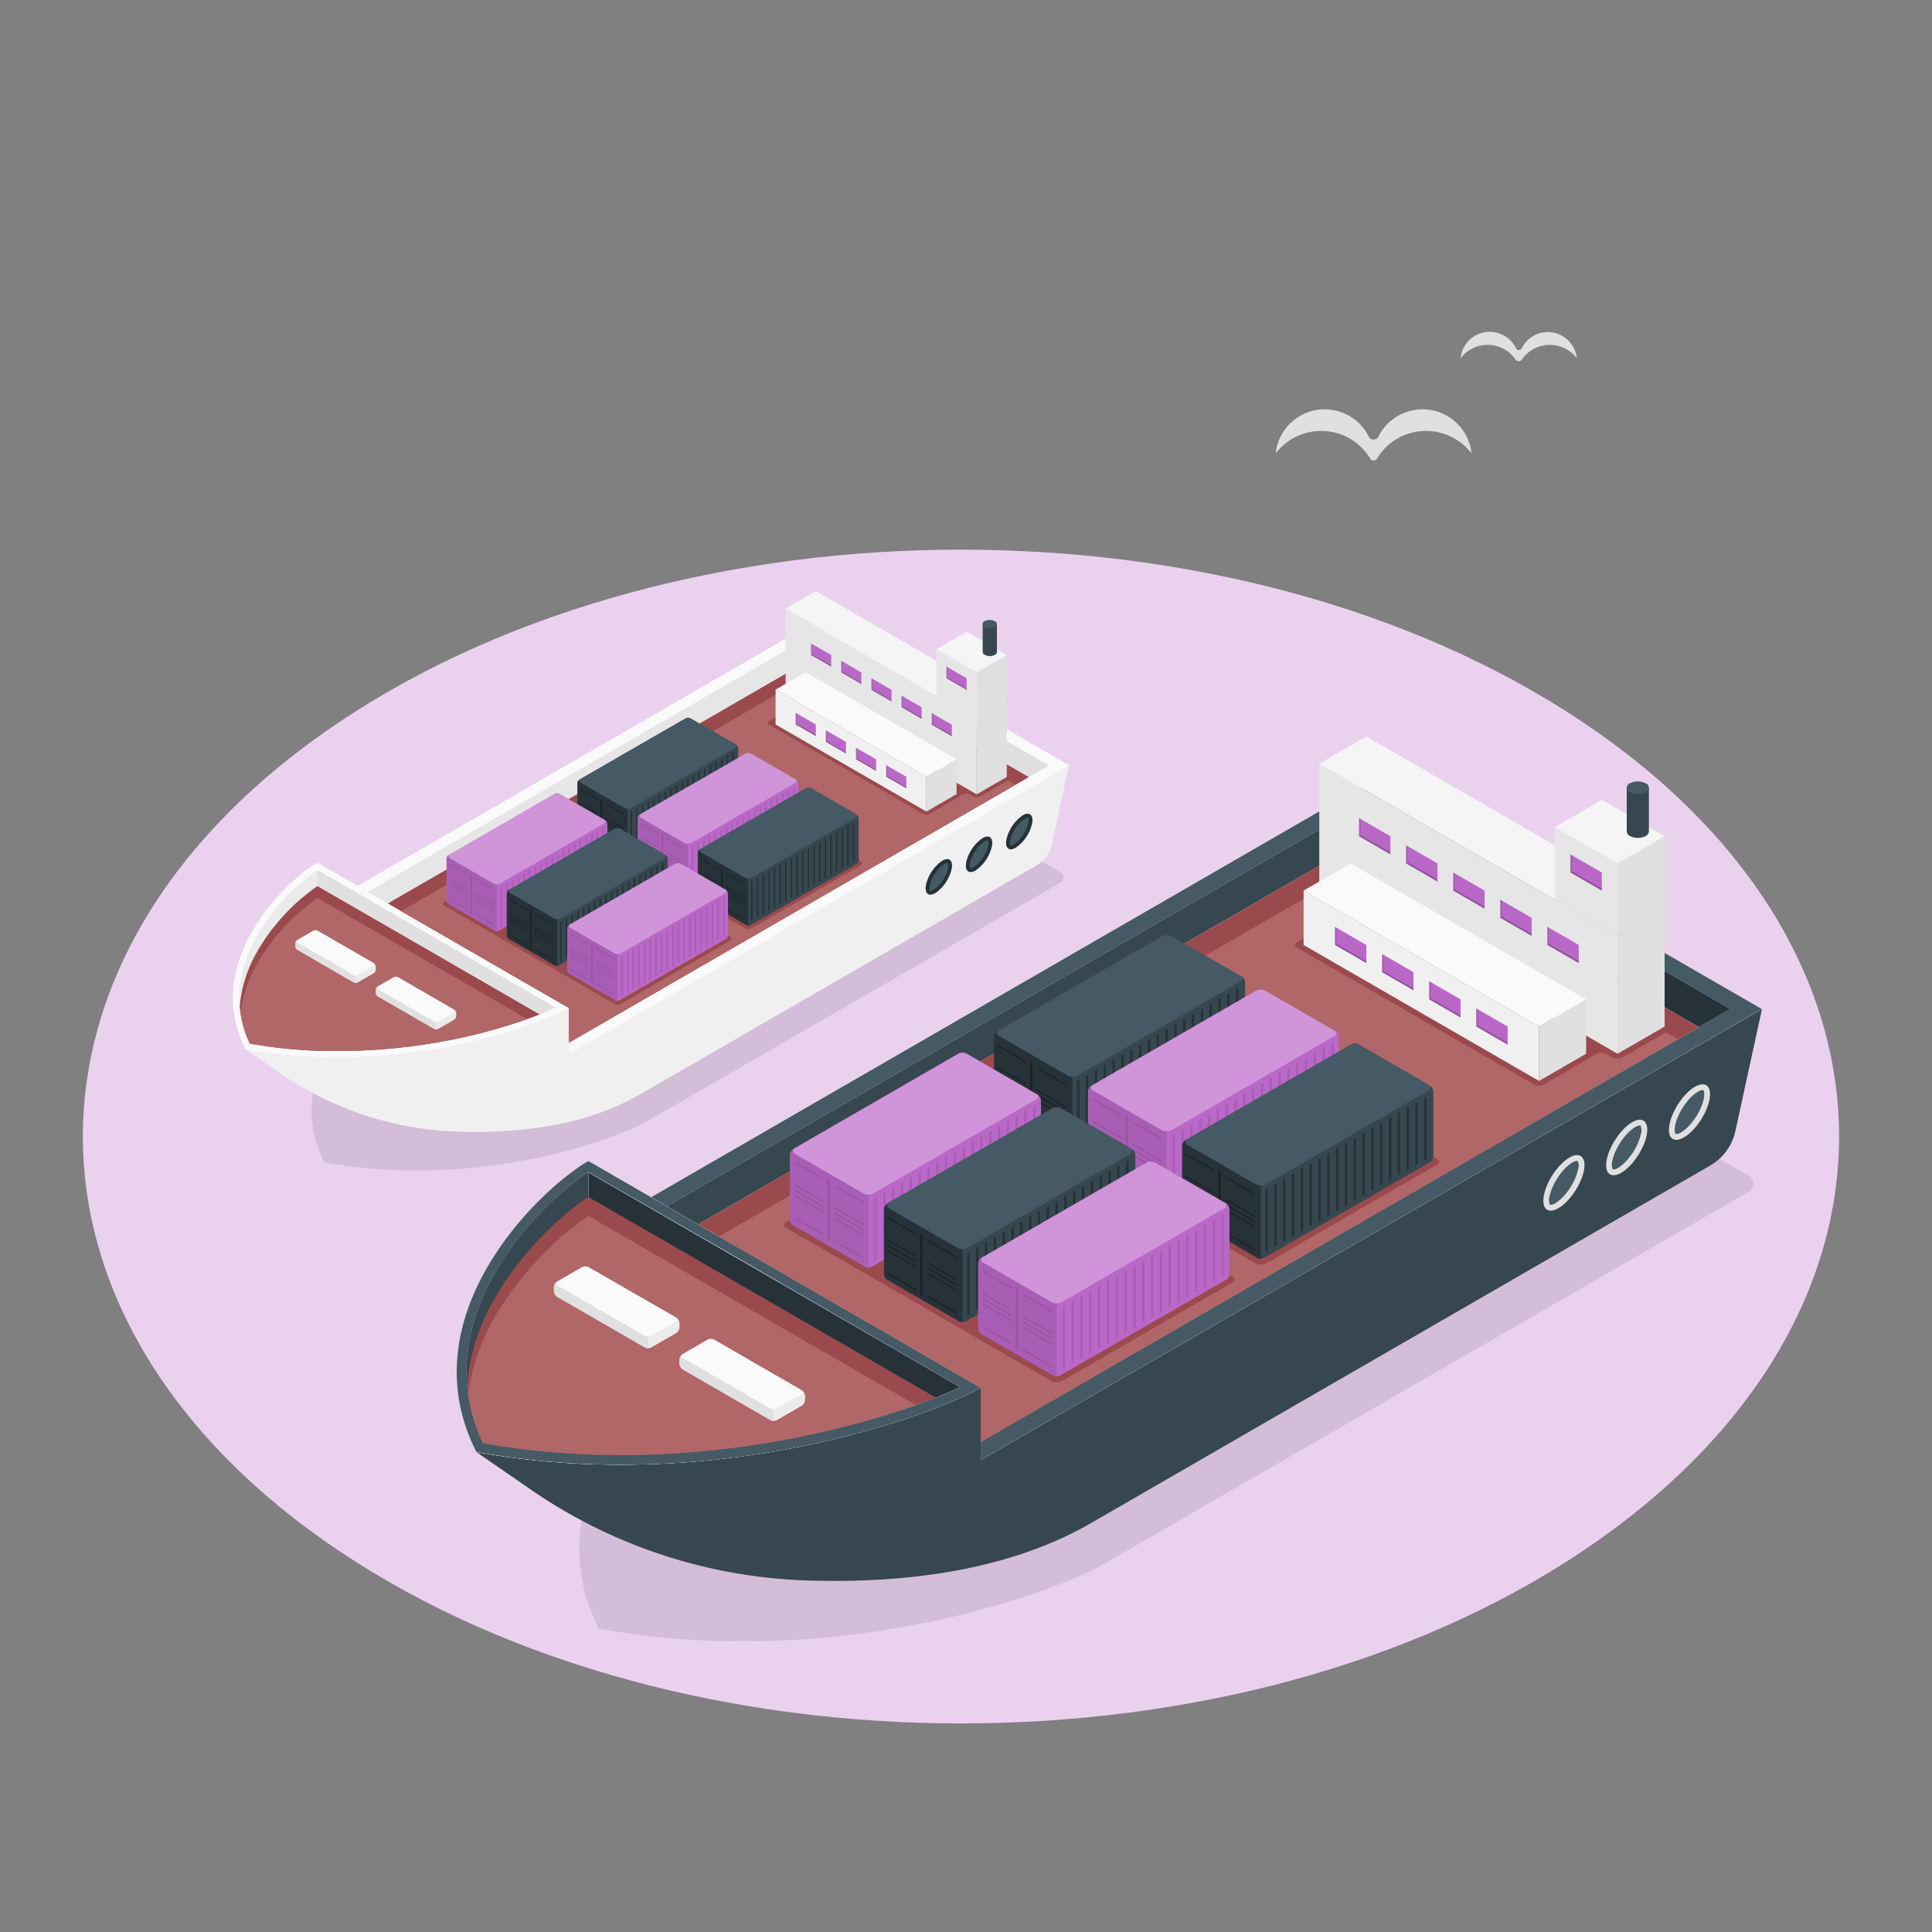 <svg xmlns="http://www.w3.org/2000/svg" viewBox="0 0 500 500"><rect x="0" y="0" width="500" height="500" fill="#808080" stroke="none"/><g id="freepik--Floor--inject-14"><path d="M88,401.54c88.75,59.31,232.64,59.31,321.39,0s88.75-155.49,0-214.8-232.64-59.32-321.39,0S-.71,342.22,88,401.54Z" style="fill:#BA68C8"></path><path d="M88,401.54c88.75,59.31,232.64,59.31,321.39,0s88.75-155.49,0-214.8-232.64-59.32-321.39,0S-.71,342.22,88,401.54Z" style="fill:#fff;opacity:0.7"></path></g><g id="freepik--Shadows--inject-14"><path id="freepik--Shadow--inject-14" d="M167.51,290.16c-4.64,2.68-19.18,8.52-38.63,11.27a149.23,149.23,0,0,1-24.42,1.46,132.48,132.48,0,0,1-20.55-2.06C72.35,278,94.66,257.11,102.47,252.61l109.28-63.09,62.72,36.21a1.56,1.56,0,0,1,0,2.69Z" style="opacity:0.1"></path><path id="freepik--shadow--inject-14" d="M285.53,404.85c-7.25,4.17-29.95,13.29-60.32,17.59a233.06,233.06,0,0,1-38.12,2.28A206.62,206.62,0,0,1,155,421.49c-18-35.58,16.78-68.25,29-75.27l170.6-98.5,97.92,56.53a2.43,2.43,0,0,1,0,4.2Z" style="opacity:0.1"></path></g><g id="freepik--Ships--inject-14"><path d="M427.52,277.55,253.81,377.85V359.09c-7.25,4.18-29.95,13.29-60.32,17.59A232,232,0,0,1,155.37,379a206.58,206.58,0,0,1-32.08-3.22L137,385.25A133.42,133.42,0,0,0,208.27,409c35.86,1.24,59.08-6.18,74-14.78l160.33-92.58a13.68,13.68,0,0,0,6.52-8.93L456,261.13Z" style="fill:#37474f"></path><path d="M432.11,290.77c.78-3.61,3.71-7.88,6.55-9.52s4.49,0,3.7,3.58-3.71,7.88-6.54,9.52S431.32,294.39,432.11,290.77Z" style="fill:#e0e0e0"></path><path d="M433.83,293.5c-.15,0-.18,0-.2-.07-.17-.2-.36-.92-.06-2.34.7-3.2,3.37-7.11,5.84-8.54a2.59,2.59,0,0,1,1.24-.44c.14,0,.17,0,.19.06.17.21.37.93.06,2.35-.69,3.19-3.37,7.1-5.84,8.53A2.64,2.64,0,0,1,433.83,293.5Z" style="fill:#455a64"></path><path d="M415.86,299.94c.78-3.62,3.72-7.88,6.55-9.52s4.49,0,3.71,3.58-3.72,7.88-6.55,9.52S415.07,303.55,415.86,299.94Z" style="fill:#e0e0e0"></path><path d="M417.58,302.66c-.15,0-.18,0-.2-.06a3.33,3.33,0,0,1-.06-2.35c.7-3.19,3.37-7.1,5.84-8.53a2.7,2.7,0,0,1,1.24-.45c.15,0,.17,0,.2.07a3.25,3.25,0,0,1,0,2.34c-.69,3.2-3.37,7.11-5.83,8.54A2.62,2.62,0,0,1,417.58,302.66Z" style="fill:#455a64"></path><path d="M399.61,309.1c.79-3.62,3.72-7.88,6.55-9.52s4.49,0,3.71,3.58-3.72,7.88-6.55,9.52S398.83,312.72,399.61,309.1Z" style="fill:#e0e0e0"></path><path d="M401.33,311.82c-.15,0-.17,0-.2-.06a3.26,3.26,0,0,1-.05-2.34c.69-3.2,3.36-7.11,5.83-8.54a2.62,2.62,0,0,1,1.24-.44c.15,0,.18,0,.2.06a3.26,3.26,0,0,1,0,2.34c-.69,3.2-3.36,7.11-5.83,8.54A2.62,2.62,0,0,1,401.33,311.82Z" style="fill:#455a64"></path><path d="M253.81,359.09c-7.25,4.18-29.95,13.29-60.32,17.59A232,232,0,0,1,155.37,379a206.58,206.58,0,0,1-32.08-3.22c-18-35.58,16.78-68.25,29-75.28l44.68,25.79,31.57,18.23Z" style="fill:#fafafa"></path><path d="M248.57,359c-1.75.82-3.91,1.75-6.45,2.75l-89.83-51.86v-6.47Z" style="fill:#263238"></path><path d="M228.51,344.48l-31.57-18.23-44.68-25.79c-12.19,7-47,39.7-29,75.28A206.58,206.58,0,0,0,155.37,379a232,232,0,0,0,38.12-2.28c30.37-4.3,53.07-13.41,60.32-17.59ZM193.14,374.2a231.61,231.61,0,0,1-32.4,2.32q-2.64,0-5.31-.06a205.73,205.73,0,0,1-30.45-3c-8.41-17.7-2.73-34.1,3.61-44.84,7.17-12.13,17.62-21.4,23.7-25.29l43.4,25L248.57,359C239.59,363.13,220,370.4,193.14,374.2Z" style="fill:#fafafa"></path><path d="M228.51,344.48l-31.57-18.23-44.68-25.79c-12.19,7-47,39.7-29,75.28A206.58,206.58,0,0,0,155.37,379a232,232,0,0,0,38.12-2.28c30.37-4.3,53.07-13.41,60.32-17.59ZM193.14,374.2a231.61,231.61,0,0,1-32.4,2.32q-2.64,0-5.31-.06a205.73,205.73,0,0,1-30.45-3c-8.41-17.7-2.73-34.1,3.61-44.84,7.17-12.13,17.62-21.4,23.7-25.29l43.4,25L248.57,359C239.59,363.13,220,370.4,193.14,374.2Z" style="fill:#455a64"></path><path d="M242.12,361.7a219.92,219.92,0,0,1-49,12.5,231.63,231.63,0,0,1-32.4,2.33c-1.76,0-3.53,0-5.31-.07a204.39,204.39,0,0,1-30.45-3,42.75,42.75,0,0,1-4.1-15.17c-.91-11.69,3.23-22.09,7.71-29.66,7.17-12.14,17.62-21.41,23.7-25.3v6.47Z" style="fill:#37474f"></path><path d="M242.12,361.7a219.92,219.92,0,0,1-49,12.5,231.63,231.63,0,0,1-32.4,2.33c-1.76,0-3.53,0-5.31-.07a204.39,204.39,0,0,1-30.45-3,42.75,42.75,0,0,1-4.1-15.17,54,54,0,0,1,7.71-23.19c7.17-12.14,17.62-21.4,23.7-25.3l43.4,25.05Z" style="fill:#9a4a4d"></path><path d="M152.29,314.7c-6.08,3.9-16.53,13.16-23.7,25.3a55.2,55.2,0,0,0-7.45,20.71A43.27,43.27,0,0,0,125,373.5a204.39,204.39,0,0,0,30.45,3c1.78,0,3.55.07,5.31.07a231.63,231.63,0,0,0,32.4-2.33A226.81,226.81,0,0,0,237,363.61l-41.33-23.86Z" style="fill:#b16668"></path><path d="M143.35,334.14v-1a1.92,1.92,0,0,1,.87-1.5l6.39-3.69a2,2,0,0,1,1.73,0L175,341a1.89,1.89,0,0,1,.87,1.5v1A1.92,1.92,0,0,1,175,345l-6.39,3.69a1.89,1.89,0,0,1-1.73,0l-22.64-13.07A1.92,1.92,0,0,1,143.35,334.14Z" style="fill:#ebebeb"></path><path d="M167.72,345.92v3a1.74,1.74,0,0,1-.86-.21l-22.64-13.07a1.91,1.91,0,0,1-.87-1.5v-1a2,2,0,0,1,.71-1.39c-.31.28-.26.65.16.89l22.64,13.07A1.71,1.71,0,0,0,167.72,345.92Z" style="fill:#e0e0e0"></path><path d="M144.22,332.64l22.64,13.08a2,2,0,0,0,1.73,0L175,342c.48-.28.48-.73,0-1L152.34,328a2,2,0,0,0-1.73,0l-6.39,3.69C143.74,331.92,143.74,332.37,144.22,332.64Z" style="fill:#fafafa"></path><path d="M175.85,352.92v-1a1.92,1.92,0,0,1,.87-1.5l6.39-3.69a2,2,0,0,1,1.73,0l22.64,13.08a1.89,1.89,0,0,1,.87,1.5v1a1.92,1.92,0,0,1-.87,1.5l-6.39,3.69a1.89,1.89,0,0,1-1.73,0l-22.64-13.07A1.92,1.92,0,0,1,175.85,352.92Z" style="fill:#ebebeb"></path><path d="M200.22,364.7v3a1.74,1.74,0,0,1-.86-.21l-22.64-13.07a1.91,1.91,0,0,1-.87-1.5v-1a2,2,0,0,1,.71-1.39c-.31.28-.26.65.16.89l22.64,13.07A1.71,1.71,0,0,0,200.22,364.7Z" style="fill:#e0e0e0"></path><path d="M176.72,351.42l22.64,13.08a2,2,0,0,0,1.73,0l6.39-3.69c.48-.28.48-.73,0-1l-22.64-13.08a2,2,0,0,0-1.73,0l-6.39,3.69C176.24,350.7,176.24,351.15,176.72,351.42Z" style="fill:#fafafa"></path><polygon points="168.51 309.84 253.81 359.09 253.81 377.85 455.95 261.13 354.39 202.5 168.51 309.84" style="fill:#fafafa"></polygon><polygon points="253.81 373.16 447.82 261.13 354.4 207.19 172.57 312.18 168.51 309.84 354.39 202.5 455.95 261.13 253.81 377.85 253.81 373.16" style="fill:#455a64"></polygon><polygon points="354.4 207.19 354.39 216.57 439.7 265.82 447.82 261.13 354.4 207.19" style="fill:#263238"></polygon><polygon points="172.57 312.18 180.69 316.87 354.39 216.57 354.4 207.19 172.57 312.18" style="fill:#37474f"></polygon><polygon points="180.69 316.87 354.39 216.57 439.7 265.82 253.81 373.16 253.81 359.09 180.69 316.87" style="fill:#9a4a4d"></polygon><polygon points="186.09 319.99 253.81 359.09 253.81 373.16 434.3 268.94 354.39 222.81 186.09 319.99" style="fill:#b16668"></polygon><path d="M335.76,245.31,397,280.69a2.82,2.82,0,0,0,2.59,0l13.55-7.92a2.85,2.85,0,0,1,2.59,0l1.54.89a2.87,2.87,0,0,0,2.6,0l13.68-7.87c.72-.41.72-1.08,0-1.5L363,223.55a2.88,2.88,0,0,0-2.59,0l-17.7,10.24c-.72.41-.72,1.08,0,1.5l2.58,1.51c.72.41.72,1.08,0,1.5l-9.55,5.51C335,244.23,335,244.9,335.76,245.31Z" style="fill:#9a4a4d"></path><path d="M203.47,317.78l68.7,39.67a2.82,2.82,0,0,0,2.59,0L319,331.89a.79.79,0,0,0,0-1.5l-68.7-39.67a2.9,2.9,0,0,0-2.6,0l-44.26,25.56C202.75,316.7,202.75,317.37,203.47,317.78Z" style="fill:#9a4a4d"></path><path d="M256.27,287.3,325,327a2.9,2.9,0,0,0,2.6,0l44.26-25.56c.72-.42.72-1.09,0-1.5l-68.7-39.67a2.84,2.84,0,0,0-2.6,0L256.27,285.8C255.55,286.21,255.55,286.88,256.27,287.3Z" style="fill:#9a4a4d"></path><path d="M276.69,297.37l-18.58-10.72a1.91,1.91,0,0,1-.86-1.5V268.38a1.91,1.91,0,0,1,.86-1.5l42.95-24.79a1.89,1.89,0,0,1,1.73,0l18.58,10.72a1.92,1.92,0,0,1,.87,1.5v16.76a1.89,1.89,0,0,1-.87,1.5l-42.95,24.8A1.89,1.89,0,0,1,276.69,297.37Z" style="fill:#37474f"></path><path d="M258.54,268.13l17.72,10.23a2.88,2.88,0,0,0,2.59,0l42.09-24.3c.72-.41.72-1.08,0-1.5l-17.71-10.22a2.84,2.84,0,0,0-2.6,0l-42.09,24.29A.79.79,0,0,0,258.54,268.13Z" style="fill:#455a64"></path><path d="M277.56,278.67v18.91a1.75,1.75,0,0,1-.87-.21l-18.58-10.72a1.91,1.91,0,0,1-.86-1.5V268.39a1.88,1.88,0,0,1,.86-1.5l.36-.21c-.64.41-.62,1.05.07,1.45l17.72,10.23A2.6,2.6,0,0,0,277.56,278.67Z" style="fill:#263238"></path><polygon points="278.77 279.79 279.39 279.43 279.39 295.49 278.77 295.85 278.77 279.79" style="fill:#263238"></polygon><polygon points="281.05 278.47 281.67 278.11 281.67 294.18 281.05 294.53 281.05 278.47" style="fill:#263238"></polygon><polygon points="283.34 277.15 283.96 276.79 283.96 292.86 283.34 293.21 283.34 277.15" style="fill:#263238"></polygon><polygon points="285.62 275.83 286.24 275.47 286.24 291.54 285.62 291.89 285.62 275.83" style="fill:#263238"></polygon><polygon points="287.9 274.51 288.52 274.15 288.52 290.22 287.9 290.57 287.9 274.51" style="fill:#263238"></polygon><polygon points="290.19 273.19 290.81 272.83 290.81 288.9 290.19 289.26 290.19 273.19" style="fill:#263238"></polygon><polygon points="292.47 271.87 293.09 271.52 293.09 287.58 292.47 287.94 292.47 271.87" style="fill:#263238"></polygon><polygon points="294.75 270.56 295.37 270.2 295.37 286.26 294.75 286.62 294.75 270.56" style="fill:#263238"></polygon><polygon points="297.04 269.24 297.66 268.88 297.66 284.94 297.04 285.3 297.04 269.24" style="fill:#263238"></polygon><polygon points="299.32 267.92 299.94 267.56 299.94 283.62 299.32 283.98 299.32 267.92" style="fill:#263238"></polygon><polygon points="301.6 266.6 302.22 266.24 302.22 282.3 301.6 282.66 301.6 266.6" style="fill:#263238"></polygon><polygon points="303.89 265.28 304.51 264.92 304.51 280.98 303.89 281.34 303.89 265.28" style="fill:#263238"></polygon><polygon points="306.17 263.96 306.79 263.6 306.79 279.66 306.17 280.02 306.17 263.96" style="fill:#263238"></polygon><polygon points="308.45 262.64 309.07 262.28 309.07 278.34 308.45 278.7 308.45 262.64" style="fill:#263238"></polygon><polygon points="310.74 261.32 311.36 260.96 311.36 277.02 310.74 277.38 310.74 261.32" style="fill:#263238"></polygon><polygon points="313.02 260 313.64 259.64 313.64 275.7 313.02 276.06 313.02 260" style="fill:#263238"></polygon><polygon points="315.3 258.68 315.92 258.32 315.92 274.38 315.3 274.74 315.3 258.68" style="fill:#263238"></polygon><polygon points="317.59 257.36 318.21 257 318.21 273.07 317.59 273.42 317.59 257.36" style="fill:#263238"></polygon><polygon points="319.87 256.04 320.49 255.68 320.49 271.75 319.87 272.11 319.87 256.04" style="fill:#263238"></polygon><polygon points="267.22 274.92 266.6 274.56 266.6 290.63 267.22 290.98 267.22 274.92" style="opacity:0.3"></polygon><polygon points="268.49 276.7 276.01 281.05 276.01 280.62 268.49 276.27 268.49 276.7" style="opacity:0.3"></polygon><polygon points="268.49 291.07 276.01 295.42 276.01 294.99 268.49 290.64 268.49 291.07" style="opacity:0.3"></polygon><polygon points="268.49 282.47 276.01 286.81 276.01 286.38 268.49 282.04 268.49 282.47" style="opacity:0.3"></polygon><polygon points="268.49 283.84 276.01 288.18 276.01 287.75 268.49 283.41 268.49 283.84" style="opacity:0.3"></polygon><polygon points="268.49 285.21 276.01 289.55 276.01 289.12 268.49 284.78 268.49 285.21" style="opacity:0.3"></polygon><polygon points="258.11 270.73 265.63 275.07 265.63 274.64 258.11 270.3 258.11 270.73" style="opacity:0.3"></polygon><polygon points="258.11 285.1 265.63 289.44 265.63 289.01 258.11 284.67 258.11 285.1" style="opacity:0.3"></polygon><polygon points="258.11 276.49 265.63 280.83 265.63 280.4 258.11 276.06 258.11 276.49" style="opacity:0.3"></polygon><polygon points="258.11 277.86 265.63 282.21 265.63 281.77 258.11 277.43 258.11 277.86" style="opacity:0.3"></polygon><polygon points="258.11 279.24 265.63 283.58 265.63 283.15 258.11 278.81 258.11 279.24" style="opacity:0.3"></polygon><path d="M301,311.49l-18.58-10.73a1.9,1.9,0,0,1-.86-1.5V282.5a1.94,1.94,0,0,1,.86-1.5l42.95-24.8a2,2,0,0,1,1.74,0l18.57,10.73a1.91,1.91,0,0,1,.87,1.5v16.76a1.92,1.92,0,0,1-.87,1.5l-42.95,24.8A2,2,0,0,1,301,311.49Z" style="fill:#BA68C8"></path><path d="M282.89,282.25l17.71,10.23a2.9,2.9,0,0,0,2.6,0l42.08-24.3c.72-.42.72-1.09,0-1.5l-17.71-10.23a2.9,2.9,0,0,0-2.6,0l-42.08,24.3A.79.79,0,0,0,282.89,282.25Z" style="fill:#fff;opacity:0.3"></path><path d="M301.9,292.78v18.91a1.65,1.65,0,0,1-.87-.21l-18.58-10.71a1.93,1.93,0,0,1-.86-1.5V282.51a1.87,1.87,0,0,1,.86-1.5l.36-.21c-.64.41-.62,1.05.07,1.44l17.72,10.24A2.6,2.6,0,0,0,301.9,292.78Z" style="opacity:0.1"></path><polygon points="303.45 293.75 304.07 293.39 304.07 309.45 303.45 309.81 303.45 293.75" style="opacity:0.1"></polygon><polygon points="305.74 292.43 306.36 292.07 306.36 308.13 305.74 308.49 305.74 292.43" style="opacity:0.1"></polygon><polygon points="308.02 291.11 308.64 290.75 308.64 306.82 308.02 307.17 308.02 291.11" style="opacity:0.1"></polygon><polygon points="310.3 289.79 310.92 289.43 310.92 305.5 310.3 305.86 310.3 289.79" style="opacity:0.1"></polygon><polygon points="312.59 288.47 313.21 288.11 313.21 304.18 312.59 304.54 312.59 288.47" style="opacity:0.1"></polygon><polygon points="314.87 287.15 315.49 286.8 315.49 302.86 314.87 303.22 314.87 287.15" style="opacity:0.1"></polygon><polygon points="317.15 285.83 317.77 285.48 317.77 301.54 317.15 301.9 317.15 285.83" style="opacity:0.1"></polygon><polygon points="319.44 284.51 320.06 284.16 320.06 300.22 319.44 300.58 319.44 284.51" style="opacity:0.1"></polygon><polygon points="321.72 283.2 322.34 282.84 322.34 298.9 321.72 299.26 321.72 283.2" style="opacity:0.1"></polygon><polygon points="324 281.88 324.62 281.52 324.62 297.58 324 297.94 324 281.88" style="opacity:0.1"></polygon><polygon points="326.29 280.56 326.91 280.2 326.91 296.26 326.29 296.62 326.29 280.56" style="opacity:0.1"></polygon><polygon points="328.57 279.24 329.19 278.88 329.19 294.94 328.57 295.3 328.57 279.24" style="opacity:0.1"></polygon><polygon points="330.85 277.92 331.47 277.56 331.47 293.62 330.85 293.98 330.85 277.92" style="opacity:0.1"></polygon><polygon points="333.14 276.6 333.76 276.24 333.76 292.3 333.14 292.66 333.14 276.6" style="opacity:0.1"></polygon><polygon points="335.42 275.28 336.04 274.92 336.04 290.98 335.42 291.34 335.42 275.28" style="opacity:0.1"></polygon><polygon points="337.7 273.96 338.32 273.6 338.32 289.67 337.7 290.02 337.7 273.96" style="opacity:0.1"></polygon><polygon points="339.99 272.64 340.61 272.28 340.61 288.35 339.99 288.7 339.99 272.64" style="opacity:0.1"></polygon><polygon points="342.27 271.32 342.89 270.96 342.89 287.03 342.27 287.38 342.27 271.32" style="opacity:0.1"></polygon><polygon points="344.55 270 345.17 269.64 345.17 285.71 344.55 286.06 344.55 270" style="opacity:0.1"></polygon><polygon points="291.9 288.88 291.28 288.52 291.28 304.59 291.9 304.94 291.9 288.88" style="opacity:0.1"></polygon><polygon points="293.17 290.66 300.69 295.01 300.69 294.57 293.17 290.23 293.17 290.66" style="opacity:0.1"></polygon><polygon points="293.17 305.04 300.69 309.38 300.69 308.95 293.17 304.61 293.17 305.04" style="opacity:0.1"></polygon><polygon points="293.17 296.43 300.69 300.77 300.69 300.34 293.17 296 293.17 296.43" style="opacity:0.1"></polygon><polygon points="293.17 297.8 300.69 302.14 300.69 301.71 293.17 297.37 293.17 297.8" style="opacity:0.1"></polygon><polygon points="293.17 299.17 300.69 303.51 300.69 303.08 293.17 298.74 293.17 299.17" style="opacity:0.1"></polygon><polygon points="282.79 284.69 290.31 289.03 290.31 288.6 282.79 284.26 282.79 284.69" style="opacity:0.1"></polygon><polygon points="282.79 299.06 290.31 303.4 290.31 302.97 282.79 298.63 282.79 299.06" style="opacity:0.1"></polygon><polygon points="282.79 290.45 290.31 294.79 290.31 294.36 282.79 290.02 282.79 290.45" style="opacity:0.1"></polygon><polygon points="282.79 291.82 290.31 296.17 290.31 295.74 282.79 291.39 282.79 291.82" style="opacity:0.1"></polygon><polygon points="282.79 293.2 290.31 297.54 290.31 297.11 282.79 292.77 282.79 293.2" style="opacity:0.1"></polygon><path d="M325.4,325.53l-18.57-10.72a1.92,1.92,0,0,1-.87-1.5V296.55a1.89,1.89,0,0,1,.87-1.5l42.95-24.8a1.89,1.89,0,0,1,1.73,0L370.09,281a1.94,1.94,0,0,1,.86,1.5v16.77a1.91,1.91,0,0,1-.86,1.5l-42.95,24.79A1.91,1.91,0,0,1,325.4,325.53Z" style="fill:#37474f"></path><path d="M307.26,296.3,325,306.52a2.84,2.84,0,0,0,2.6,0l42.08-24.3c.72-.41.72-1.08,0-1.5L351.94,270.5a2.84,2.84,0,0,0-2.6,0l-42.08,24.3C306.54,295.21,306.54,295.88,307.26,296.3Z" style="fill:#455a64"></path><path d="M326.27,306.83v18.91a1.75,1.75,0,0,1-.87-.21l-18.58-10.72a1.91,1.91,0,0,1-.86-1.5V296.55a1.88,1.88,0,0,1,.86-1.5l.36-.21c-.64.41-.62,1.05.07,1.45L325,306.52A2.6,2.6,0,0,0,326.27,306.83Z" style="fill:#263238"></path><polygon points="327.48 307.95 328.1 307.59 328.1 323.65 327.48 324.01 327.48 307.95" style="fill:#263238"></polygon><polygon points="329.77 306.63 330.39 306.27 330.39 322.34 329.77 322.69 329.77 306.63" style="fill:#263238"></polygon><polygon points="332.05 305.31 332.67 304.95 332.67 321.02 332.05 321.38 332.05 305.31" style="fill:#263238"></polygon><polygon points="334.33 303.99 334.95 303.63 334.95 319.7 334.33 320.06 334.33 303.99" style="fill:#263238"></polygon><polygon points="336.62 302.67 337.24 302.31 337.24 318.38 336.62 318.74 336.62 302.67" style="fill:#263238"></polygon><polygon points="338.9 301.35 339.52 301 339.52 317.06 338.9 317.42 338.9 301.35" style="fill:#263238"></polygon><polygon points="341.18 300.04 341.81 299.68 341.8 315.74 341.18 316.1 341.18 300.04" style="fill:#263238"></polygon><polygon points="343.47 298.72 344.09 298.36 344.09 314.42 343.47 314.78 343.47 298.72" style="fill:#263238"></polygon><polygon points="345.75 297.4 346.37 297.04 346.37 313.1 345.75 313.46 345.75 297.4" style="fill:#263238"></polygon><polygon points="348.03 296.08 348.65 295.72 348.65 311.78 348.03 312.14 348.03 296.08" style="fill:#263238"></polygon><polygon points="350.32 294.76 350.94 294.4 350.94 310.46 350.32 310.82 350.32 294.76" style="fill:#263238"></polygon><polygon points="352.6 293.44 353.22 293.08 353.22 309.14 352.6 309.5 352.6 293.44" style="fill:#263238"></polygon><polygon points="354.88 292.12 355.5 291.76 355.5 307.82 354.88 308.18 354.88 292.12" style="fill:#263238"></polygon><polygon points="357.17 290.8 357.79 290.44 357.79 306.5 357.17 306.86 357.17 290.8" style="fill:#263238"></polygon><polygon points="359.45 289.48 360.07 289.12 360.07 305.19 359.45 305.54 359.45 289.48" style="fill:#263238"></polygon><polygon points="361.73 288.16 362.35 287.8 362.35 303.87 361.73 304.22 361.73 288.16" style="fill:#263238"></polygon><polygon points="364.02 286.84 364.64 286.48 364.64 302.55 364.02 302.9 364.02 286.84" style="fill:#263238"></polygon><polygon points="366.3 285.52 366.92 285.16 366.92 301.23 366.3 301.58 366.3 285.52" style="fill:#263238"></polygon><polygon points="368.58 284.2 369.2 283.85 369.2 299.91 368.58 300.27 368.58 284.2" style="fill:#263238"></polygon><polygon points="315.93 303.08 315.31 302.72 315.31 318.79 315.93 319.14 315.93 303.08" style="opacity:0.3"></polygon><polygon points="317.2 304.87 324.72 309.21 324.72 308.78 317.2 304.44 317.2 304.87" style="opacity:0.3"></polygon><polygon points="317.2 319.24 324.72 323.58 324.72 323.15 317.2 318.81 317.2 319.24" style="opacity:0.3"></polygon><polygon points="317.2 310.63 324.72 314.97 324.72 314.54 317.2 310.2 317.2 310.63" style="opacity:0.3"></polygon><polygon points="317.2 312 324.72 316.34 324.72 315.91 317.2 311.57 317.2 312" style="opacity:0.3"></polygon><polygon points="317.2 313.37 324.72 317.71 324.72 317.28 317.2 312.94 317.2 313.37" style="opacity:0.3"></polygon><polygon points="306.82 298.89 314.34 303.23 314.34 302.8 306.82 298.46 306.82 298.89" style="opacity:0.3"></polygon><polygon points="306.82 313.26 314.34 317.6 314.34 317.17 306.82 312.83 306.82 313.26" style="opacity:0.3"></polygon><polygon points="306.82 304.65 314.34 309 314.34 308.56 306.82 304.22 306.82 304.65" style="opacity:0.3"></polygon><polygon points="306.82 306.02 314.34 310.37 314.34 309.94 306.82 305.6 306.82 306.02" style="opacity:0.3"></polygon><polygon points="306.82 307.4 314.34 311.74 314.34 311.31 306.82 306.97 306.82 307.4" style="opacity:0.3"></polygon><path d="M223.85,327.86l-18.57-10.73a1.89,1.89,0,0,1-.87-1.5V298.87a1.92,1.92,0,0,1,.87-1.5l42.95-24.8a2,2,0,0,1,1.73,0l18.58,10.73a1.94,1.94,0,0,1,.86,1.5v16.76a1.9,1.9,0,0,1-.86,1.5l-43,24.8A1.91,1.91,0,0,1,223.85,327.86Z" style="fill:#BA68C8"></path><path d="M205.71,298.62l17.71,10.23a2.9,2.9,0,0,0,2.6,0l42.08-24.3a.79.79,0,0,0,0-1.5l-17.71-10.23a2.9,2.9,0,0,0-2.6,0l-42.08,24.3C205,297.54,205,298.21,205.71,298.62Z" style="fill:#fff;opacity:0.3"></path><path d="M224.72,309.16v18.91a1.75,1.75,0,0,1-.87-.21l-18.58-10.72a1.91,1.91,0,0,1-.86-1.5V298.88a1.88,1.88,0,0,1,.86-1.5l.36-.21c-.64.41-.62,1.05.07,1.45l17.72,10.23A2.6,2.6,0,0,0,224.72,309.16Z" style="opacity:0.1"></path><polygon points="226.28 310.12 226.9 309.76 226.9 325.83 226.28 326.19 226.28 310.12" style="opacity:0.1"></polygon><polygon points="228.56 308.8 229.18 308.44 229.18 324.51 228.56 324.87 228.56 308.8" style="opacity:0.1"></polygon><polygon points="230.84 307.48 231.46 307.13 231.46 323.19 230.84 323.55 230.84 307.48" style="opacity:0.1"></polygon><polygon points="233.13 306.17 233.75 305.81 233.75 321.87 233.13 322.23 233.13 306.17" style="opacity:0.1"></polygon><polygon points="235.41 304.85 236.03 304.49 236.03 320.55 235.41 320.91 235.41 304.85" style="opacity:0.1"></polygon><polygon points="237.69 303.53 238.31 303.17 238.31 319.23 237.69 319.59 237.69 303.53" style="opacity:0.1"></polygon><polygon points="239.98 302.21 240.6 301.85 240.6 317.91 239.98 318.27 239.98 302.21" style="opacity:0.1"></polygon><polygon points="242.26 300.89 242.88 300.53 242.88 316.59 242.26 316.95 242.26 300.89" style="opacity:0.1"></polygon><polygon points="244.54 299.57 245.16 299.21 245.16 315.27 244.54 315.63 244.54 299.57" style="opacity:0.1"></polygon><polygon points="246.83 298.25 247.45 297.89 247.45 313.95 246.83 314.31 246.83 298.25" style="opacity:0.1"></polygon><polygon points="249.11 296.93 249.73 296.57 249.73 312.63 249.11 312.99 249.11 296.93" style="opacity:0.1"></polygon><polygon points="251.39 295.61 252.01 295.25 252.01 311.31 251.39 311.67 251.39 295.61" style="opacity:0.1"></polygon><polygon points="253.68 294.29 254.3 293.93 254.3 310 253.68 310.35 253.68 294.29" style="opacity:0.1"></polygon><polygon points="255.96 292.97 256.58 292.61 256.58 308.68 255.96 309.03 255.96 292.97" style="opacity:0.1"></polygon><polygon points="258.24 291.65 258.86 291.29 258.86 307.36 258.24 307.71 258.24 291.65" style="opacity:0.1"></polygon><polygon points="260.53 290.33 261.15 289.98 261.15 306.04 260.53 306.39 260.53 290.33" style="opacity:0.1"></polygon><polygon points="262.81 289.01 263.43 288.65 263.43 304.72 262.81 305.08 262.81 289.01" style="opacity:0.1"></polygon><polygon points="265.09 287.69 265.71 287.34 265.71 303.4 265.09 303.76 265.09 287.69" style="opacity:0.1"></polygon><polygon points="267.38 286.38 268 286.02 268 302.08 267.38 302.44 267.38 286.38" style="opacity:0.1"></polygon><polygon points="214.72 305.25 214.1 304.9 214.1 320.96 214.72 321.32 214.72 305.25" style="opacity:0.1"></polygon><polygon points="215.99 307.04 223.51 311.38 223.51 310.95 215.99 306.61 215.99 307.04" style="opacity:0.1"></polygon><polygon points="215.99 321.41 223.51 325.75 223.51 325.32 215.99 320.98 215.99 321.41" style="opacity:0.1"></polygon><polygon points="215.99 312.8 223.51 317.14 223.51 316.71 215.99 312.37 215.99 312.8" style="opacity:0.1"></polygon><polygon points="215.99 314.17 223.51 318.51 223.51 318.08 215.99 313.74 215.99 314.17" style="opacity:0.1"></polygon><polygon points="215.99 315.54 223.51 319.88 223.51 319.45 215.99 315.11 215.99 315.54" style="opacity:0.1"></polygon><polygon points="205.62 301.06 213.14 305.4 213.14 304.97 205.62 300.63 205.62 301.06" style="opacity:0.1"></polygon><polygon points="205.62 315.43 213.14 319.78 213.14 319.35 205.62 315 205.62 315.43" style="opacity:0.1"></polygon><polygon points="205.62 306.82 213.14 311.17 213.14 310.74 205.62 306.39 205.62 306.82" style="opacity:0.1"></polygon><polygon points="205.62 308.2 213.14 312.54 213.14 312.11 205.62 307.77 205.62 308.2" style="opacity:0.1"></polygon><polygon points="205.62 309.57 213.14 313.91 213.14 313.48 205.62 309.14 205.62 309.57" style="opacity:0.1"></polygon><path d="M248.23,341.94l-18.58-10.73a1.89,1.89,0,0,1-.87-1.5V313a1.92,1.92,0,0,1,.87-1.5l43-24.79a1.89,1.89,0,0,1,1.73,0l18.58,10.72a1.91,1.91,0,0,1,.86,1.5v16.76a1.88,1.88,0,0,1-.86,1.5l-43,24.8A1.89,1.89,0,0,1,248.23,341.94Z" style="fill:#37474f"></path><path d="M230.08,312.7l17.71,10.23a2.9,2.9,0,0,0,2.6,0l42.08-24.3c.72-.41.72-1.08,0-1.5l-17.71-10.22a2.82,2.82,0,0,0-2.59,0L230.08,311.2C229.36,311.62,229.36,312.29,230.08,312.7Z" style="fill:#455a64"></path><path d="M249.1,323.24v18.91a1.75,1.75,0,0,1-.87-.21l-18.58-10.72a1.91,1.91,0,0,1-.86-1.5V313a1.88,1.88,0,0,1,.86-1.5l.36-.21c-.64.41-.62,1.05.07,1.45l17.72,10.23A2.6,2.6,0,0,0,249.1,323.24Z" style="fill:#263238"></path><polygon points="250.31 324.36 250.93 324 250.93 340.06 250.31 340.42 250.31 324.36" style="fill:#263238"></polygon><polygon points="252.59 323.04 253.21 322.68 253.21 338.74 252.59 339.1 252.59 323.04" style="fill:#263238"></polygon><polygon points="254.87 321.72 255.49 321.36 255.49 337.42 254.87 337.78 254.87 321.72" style="fill:#263238"></polygon><polygon points="257.16 320.4 257.78 320.04 257.77 336.11 257.16 336.46 257.16 320.4" style="fill:#263238"></polygon><polygon points="259.44 319.08 260.06 318.72 260.06 334.79 259.44 335.14 259.44 319.08" style="fill:#263238"></polygon><polygon points="261.72 317.76 262.34 317.4 262.34 333.47 261.72 333.82 261.72 317.76" style="fill:#263238"></polygon><polygon points="264 316.44 264.63 316.08 264.63 332.15 264.01 332.5 264 316.44" style="fill:#263238"></polygon><polygon points="266.29 315.12 266.91 314.76 266.91 330.83 266.29 331.19 266.29 315.12" style="fill:#263238"></polygon><polygon points="268.57 313.8 269.19 313.45 269.19 329.51 268.57 329.87 268.57 313.8" style="fill:#263238"></polygon><polygon points="270.86 312.49 271.48 312.13 271.48 328.19 270.86 328.55 270.86 312.49" style="fill:#263238"></polygon><polygon points="273.14 311.17 273.76 310.81 273.76 326.87 273.14 327.23 273.14 311.17" style="fill:#263238"></polygon><polygon points="275.42 309.85 276.04 309.49 276.04 325.55 275.42 325.91 275.42 309.85" style="fill:#263238"></polygon><polygon points="277.71 308.53 278.33 308.17 278.33 324.23 277.71 324.59 277.71 308.53" style="fill:#263238"></polygon><polygon points="279.99 307.21 280.61 306.85 280.61 322.91 279.99 323.27 279.99 307.21" style="fill:#263238"></polygon><polygon points="282.27 305.89 282.89 305.53 282.89 321.59 282.27 321.95 282.27 305.89" style="fill:#263238"></polygon><polygon points="284.56 304.57 285.18 304.21 285.18 320.27 284.56 320.63 284.56 304.57" style="fill:#263238"></polygon><polygon points="286.84 303.25 287.46 302.89 287.46 318.95 286.84 319.31 286.84 303.25" style="fill:#263238"></polygon><polygon points="289.12 301.93 289.74 301.57 289.74 317.63 289.12 317.99 289.12 301.93" style="fill:#263238"></polygon><polygon points="291.41 300.61 292.03 300.25 292.02 316.31 291.41 316.67 291.41 300.61" style="fill:#263238"></polygon><polygon points="238.75 319.49 238.13 319.13 238.13 335.19 238.75 335.55 238.75 319.49" style="opacity:0.3"></polygon><polygon points="240.02 321.27 247.54 325.61 247.54 325.18 240.02 320.84 240.02 321.27" style="opacity:0.3"></polygon><polygon points="240.02 335.64 247.54 339.99 247.54 339.56 240.02 335.21 240.02 335.64" style="opacity:0.3"></polygon><polygon points="240.02 327.04 247.54 331.38 247.54 330.95 240.02 326.6 240.02 327.04" style="opacity:0.3"></polygon><polygon points="240.02 328.41 247.54 332.75 247.54 332.32 240.02 327.98 240.02 328.41" style="opacity:0.3"></polygon><polygon points="240.02 329.78 247.54 334.12 247.54 333.69 240.02 329.35 240.02 329.78" style="opacity:0.3"></polygon><polygon points="229.65 315.3 237.17 319.64 237.17 319.21 229.65 314.87 229.65 315.3" style="opacity:0.3"></polygon><polygon points="229.65 329.67 237.17 334.01 237.17 333.58 229.65 329.24 229.65 329.67" style="opacity:0.3"></polygon><polygon points="229.65 321.06 237.17 325.4 237.17 324.97 229.65 320.63 229.65 321.06" style="opacity:0.3"></polygon><polygon points="229.65 322.43 237.17 326.77 237.17 326.34 229.65 322 229.65 322.43" style="opacity:0.3"></polygon><polygon points="229.65 323.81 237.17 328.15 237.17 327.72 229.65 323.37 229.65 323.81" style="opacity:0.3"></polygon><path d="M272.6,356,254,345.29a1.92,1.92,0,0,1-.87-1.5V327a1.92,1.92,0,0,1,.87-1.5l43-24.79a1.89,1.89,0,0,1,1.73,0l18.58,10.72a1.92,1.92,0,0,1,.87,1.5v16.76a1.89,1.89,0,0,1-.87,1.5L274.33,356A1.89,1.89,0,0,1,272.6,356Z" style="fill:#BA68C8"></path><path d="M254.45,326.77,272.17,337a2.88,2.88,0,0,0,2.59,0l42.09-24.3a.79.79,0,0,0,0-1.5L299.14,301a2.84,2.84,0,0,0-2.6,0l-42.09,24.29A.79.79,0,0,0,254.45,326.77Z" style="fill:#fff;opacity:0.3"></path><path d="M273.47,337.31v18.91a1.75,1.75,0,0,1-.87-.21L254,345.29a1.91,1.91,0,0,1-.86-1.5V327a1.88,1.88,0,0,1,.86-1.5l.36-.21c-.64.41-.62,1.05.07,1.45L272.17,337A2.6,2.6,0,0,0,273.47,337.31Z" style="opacity:0.1"></path><polygon points="275.02 338.27 275.64 337.92 275.64 353.98 275.02 354.34 275.02 338.27" style="opacity:0.1"></polygon><polygon points="277.3 336.95 277.92 336.6 277.92 352.66 277.3 353.02 277.3 336.95" style="opacity:0.1"></polygon><polygon points="279.59 335.64 280.21 335.28 280.21 351.34 279.59 351.7 279.59 335.64" style="opacity:0.1"></polygon><polygon points="281.87 334.32 282.49 333.96 282.49 350.02 281.87 350.38 281.87 334.32" style="opacity:0.1"></polygon><polygon points="284.15 333 284.77 332.64 284.77 348.7 284.15 349.06 284.15 333" style="opacity:0.1"></polygon><polygon points="286.44 331.68 287.06 331.32 287.06 347.38 286.44 347.74 286.44 331.68" style="opacity:0.1"></polygon><polygon points="288.72 330.36 289.34 330 289.34 346.06 288.72 346.42 288.72 330.36" style="opacity:0.1"></polygon><polygon points="291 329.04 291.62 328.68 291.62 344.74 291 345.1 291 329.04" style="opacity:0.1"></polygon><polygon points="293.29 327.72 293.91 327.36 293.91 343.42 293.29 343.78 293.29 327.72" style="opacity:0.1"></polygon><polygon points="295.57 326.4 296.19 326.04 296.19 342.11 295.57 342.46 295.57 326.4" style="opacity:0.1"></polygon><polygon points="297.85 325.08 298.47 324.72 298.47 340.79 297.85 341.14 297.85 325.08" style="opacity:0.1"></polygon><polygon points="300.14 323.76 300.76 323.4 300.76 339.47 300.14 339.82 300.14 323.76" style="opacity:0.1"></polygon><polygon points="302.42 322.44 303.04 322.08 303.04 338.15 302.42 338.5 302.42 322.44" style="opacity:0.1"></polygon><polygon points="304.7 321.12 305.32 320.76 305.32 336.83 304.7 337.19 304.7 321.12" style="opacity:0.1"></polygon><polygon points="306.99 319.8 307.61 319.45 307.61 335.51 306.99 335.87 306.99 319.8" style="opacity:0.1"></polygon><polygon points="309.27 318.49 309.89 318.13 309.89 334.19 309.27 334.55 309.27 318.49" style="opacity:0.1"></polygon><polygon points="311.55 317.17 312.17 316.81 312.17 332.87 311.55 333.23 311.55 317.17" style="opacity:0.1"></polygon><polygon points="313.84 315.85 314.46 315.49 314.46 331.55 313.84 331.91 313.84 315.85" style="opacity:0.1"></polygon><polygon points="316.12 314.53 316.74 314.17 316.74 330.23 316.12 330.59 316.12 314.53" style="opacity:0.1"></polygon><polygon points="263.47 333.41 262.85 333.05 262.85 349.11 263.47 349.47 263.47 333.41" style="opacity:0.1"></polygon><polygon points="264.74 335.19 272.26 339.53 272.26 339.1 264.74 334.76 264.74 335.19" style="opacity:0.1"></polygon><polygon points="264.74 349.56 272.26 353.9 272.26 353.47 264.74 349.13 264.74 349.56" style="opacity:0.1"></polygon><polygon points="264.74 340.95 272.26 345.29 272.26 344.86 264.74 340.52 264.74 340.95" style="opacity:0.1"></polygon><polygon points="264.74 342.32 272.26 346.66 272.26 346.23 264.74 341.89 264.74 342.32" style="opacity:0.1"></polygon><polygon points="264.74 343.69 272.26 348.04 272.26 347.61 264.74 343.26 264.74 343.69" style="opacity:0.1"></polygon><polygon points="254.36 329.21 261.88 333.56 261.88 333.13 254.36 328.78 254.36 329.21" style="opacity:0.1"></polygon><polygon points="254.36 343.59 261.88 347.93 261.88 347.5 254.36 343.16 254.36 343.59" style="opacity:0.1"></polygon><polygon points="254.36 334.98 261.88 339.32 261.88 338.89 254.36 334.55 254.36 334.98" style="opacity:0.1"></polygon><polygon points="254.36 336.35 261.88 340.69 261.88 340.26 254.36 335.92 254.36 336.35" style="opacity:0.1"></polygon><polygon points="254.36 337.72 261.88 342.06 261.88 341.63 254.36 337.29 254.36 337.72" style="opacity:0.1"></polygon><polygon points="418.61 272.71 341.43 228.15 341.43 197.66 418.61 242.22 418.61 272.71" style="fill:#e6e6e6"></polygon><polygon points="430.8 265.67 430.8 235.18 418.61 242.22 418.61 272.71 430.8 265.67" style="fill:#e0e0e0"></polygon><polygon points="430.8 235.18 353.62 190.62 341.43 197.66 418.61 242.22 430.8 235.18" style="fill:#f5f5f5"></polygon><polygon points="351.72 211.73 359.84 216.42 359.84 221.11 351.72 216.42 351.72 211.73" style="fill:#BA68C8"></polygon><polygon points="351.72 211.73 352.19 212 352.19 216.15 351.72 216.42 351.72 211.73" style="opacity:0.1"></polygon><polygon points="359.84 221.11 351.72 216.42 352.19 216.15 359.84 220.57 359.84 221.11" style="opacity:0.2"></polygon><polygon points="363.9 218.77 372.03 223.46 372.03 228.15 363.9 223.46 363.9 218.77" style="fill:#BA68C8"></polygon><polygon points="363.9 218.77 364.37 219.04 364.37 223.19 363.9 223.46 363.9 218.77" style="opacity:0.1"></polygon><polygon points="372.03 228.15 363.9 223.46 364.37 223.19 372.03 227.61 372.03 228.15" style="opacity:0.2"></polygon><polygon points="376.09 225.8 384.22 230.49 384.22 235.18 376.09 230.49 376.09 225.8" style="fill:#BA68C8"></polygon><polygon points="376.09 225.8 376.56 226.07 376.56 230.22 376.09 230.49 376.09 225.8" style="opacity:0.1"></polygon><polygon points="384.22 235.18 376.09 230.49 376.56 230.22 384.22 234.64 384.22 235.18" style="opacity:0.2"></polygon><polygon points="388.28 232.84 396.4 237.53 396.4 242.22 388.28 237.53 388.28 232.84" style="fill:#BA68C8"></polygon><polygon points="388.28 232.84 388.75 233.11 388.75 237.26 388.28 237.53 388.28 232.84" style="opacity:0.1"></polygon><polygon points="396.4 242.22 388.28 237.53 388.75 237.26 396.4 241.68 396.4 242.22" style="opacity:0.2"></polygon><polygon points="400.46 239.87 408.59 244.56 408.59 249.25 400.46 244.56 400.46 239.87" style="fill:#BA68C8"></polygon><polygon points="400.46 239.87 400.93 240.14 400.93 244.29 400.46 244.56 400.46 239.87" style="opacity:0.1"></polygon><polygon points="408.59 249.25 400.46 244.56 400.93 244.29 408.59 248.71 408.59 249.25" style="opacity:0.2"></polygon><polygon points="398.3 279.74 398.3 265.67 337.37 230.49 337.37 244.56 398.3 279.74" style="fill:#f0f0f0"></polygon><polygon points="398.3 279.74 410.49 272.71 410.49 258.63 398.3 265.67 398.3 279.74" style="fill:#e0e0e0"></polygon><polygon points="410.49 258.63 349.56 223.46 337.37 230.49 398.3 265.67 410.49 258.63" style="fill:#fafafa"></polygon><polygon points="345.49 239.87 353.61 244.56 353.61 249.25 345.49 244.56 345.49 239.87" style="fill:#BA68C8"></polygon><polygon points="345.49 239.87 345.96 240.14 345.96 244.29 345.49 244.56 345.49 239.87" style="opacity:0.1"></polygon><polygon points="353.61 249.25 345.49 244.56 345.96 244.29 353.61 248.71 353.61 249.25" style="opacity:0.2"></polygon><polygon points="357.68 246.91 365.8 251.6 365.8 256.29 357.68 251.6 357.68 246.91" style="fill:#BA68C8"></polygon><polygon points="357.68 246.91 358.14 247.18 358.14 251.33 357.68 251.6 357.68 246.91" style="opacity:0.1"></polygon><polygon points="365.8 256.29 357.68 251.6 358.14 251.33 365.8 255.75 365.8 256.29" style="opacity:0.2"></polygon><polygon points="369.86 253.94 377.99 258.63 377.99 263.32 369.86 258.63 369.86 253.94" style="fill:#BA68C8"></polygon><polygon points="369.86 253.94 370.33 254.21 370.33 258.36 369.86 258.63 369.86 253.94" style="opacity:0.1"></polygon><polygon points="377.99 263.32 369.86 258.63 370.33 258.36 377.99 262.79 377.99 263.32" style="opacity:0.2"></polygon><polygon points="382.05 260.98 390.18 265.67 390.18 270.36 382.05 265.67 382.05 260.98" style="fill:#BA68C8"></polygon><polygon points="382.05 260.98 382.52 261.25 382.52 265.4 382.05 265.67 382.05 260.98" style="opacity:0.1"></polygon><polygon points="390.18 270.36 382.05 265.67 382.52 265.4 390.18 269.82 390.18 270.36" style="opacity:0.2"></polygon><polygon points="418.61 242.22 418.61 223.46 430.8 216.42 430.8 235.18 418.61 242.22" style="fill:#e0e0e0"></polygon><polygon points="418.61 223.46 402.36 214.07 402.36 232.84 418.61 242.22 418.61 223.46" style="fill:#e6e6e6"></polygon><polygon points="430.8 216.42 414.55 207.04 402.36 214.07 418.61 223.46 430.8 216.42" style="fill:#f5f5f5"></polygon><polygon points="406.42 221.11 414.55 225.8 414.55 230.49 406.42 225.8 406.42 221.11" style="fill:#BA68C8"></polygon><polygon points="406.42 221.11 406.89 221.38 406.89 225.53 406.42 225.8 406.42 221.11" style="opacity:0.1"></polygon><polygon points="414.55 230.49 406.42 225.8 406.89 225.53 414.55 229.95 414.55 230.49" style="opacity:0.2"></polygon><path d="M426.73,215.19v-11.3H421v11.3a1.42,1.42,0,0,0,.84,1.17,4.47,4.47,0,0,0,4.06,0A1.42,1.42,0,0,0,426.73,215.19Z" style="fill:#37474f"></path><path d="M421.83,202.71a4.53,4.53,0,0,1,4.06,0,1.24,1.24,0,0,1,0,2.35,4.47,4.47,0,0,1-4.06,0A1.24,1.24,0,0,1,421.83,202.71Z" style="fill:#455a64"></path><path d="M258.46,208.62,147.2,272.87v-12c-4.65,2.68-19.19,8.52-38.64,11.27a148,148,0,0,1-24.42,1.46,132.48,132.48,0,0,1-20.55-2.06l8.79,6.09A85.48,85.48,0,0,0,118,292.85c23,.8,37.84-4,47.38-9.47l102.7-59.3a8.74,8.74,0,0,0,4.17-5.72l4.39-20.25Z" style="fill:#f0f0f0"></path><path d="M260.5,217.1a10.48,10.48,0,0,1,4.19-6.1c1.82-1.05,2.88,0,2.38,2.29a10.45,10.45,0,0,1-4.2,6.1C261.06,220.44,260,219.41,260.5,217.1Z" style="fill:#263238"></path><path d="M261.6,218.84c-.1,0-.11,0-.13,0a2.1,2.1,0,0,1,0-1.5,9.48,9.48,0,0,1,3.74-5.47,1.6,1.6,0,0,1,.79-.28c.09,0,.11,0,.12,0s.24.59,0,1.5a9.56,9.56,0,0,1-3.74,5.47A1.73,1.73,0,0,1,261.6,218.84Z" style="fill:#455a64"></path><path d="M250.09,223a10.45,10.45,0,0,1,4.2-6.1c1.81-1.05,2.87,0,2.37,2.29a10.48,10.48,0,0,1-4.19,6.1C250.65,226.31,249.59,225.28,250.09,223Z" style="fill:#263238"></path><path d="M251.19,224.71c-.09,0-.11,0-.12,0s-.24-.59,0-1.5a9.52,9.52,0,0,1,3.74-5.47,1.6,1.6,0,0,1,.79-.28c.1,0,.11,0,.13,0a2.1,2.1,0,0,1,0,1.5,9.54,9.54,0,0,1-3.73,5.47A1.79,1.79,0,0,1,251.19,224.71Z" style="fill:#455a64"></path><path d="M239.68,228.84a10.49,10.49,0,0,1,4.2-6.1c1.81-1.05,2.88,0,2.37,2.29a10.48,10.48,0,0,1-4.19,6.1C240.24,232.18,239.18,231.15,239.68,228.84Z" style="fill:#263238"></path><path d="M240.78,230.58c-.09,0-.11,0-.12,0s-.23-.59,0-1.5a9.57,9.57,0,0,1,3.74-5.47,1.6,1.6,0,0,1,.79-.28c.1,0,.12,0,.13,0s.23.59,0,1.5a9.6,9.6,0,0,1-3.74,5.47A1.72,1.72,0,0,1,240.78,230.58Z" style="fill:#455a64"></path><path d="M147.2,260.85c-4.65,2.68-19.19,8.52-38.64,11.27a148,148,0,0,1-24.42,1.46,132.48,132.48,0,0,1-20.55-2.06C52,248.73,74.34,227.8,82.15,223.3l28.62,16.52L131,251.5Z" style="fill:#fafafa"></path><path d="M131,251.5l-20.22-11.68L82.15,223.3c-7.81,4.5-30.11,25.43-18.56,48.22a132.48,132.48,0,0,0,20.55,2.06,148,148,0,0,0,24.42-1.46c19.45-2.75,34-8.59,38.64-11.27Zm-22.65,19A149.51,149.51,0,0,1,87.58,272c-1.13,0-2.26,0-3.4,0a131.73,131.73,0,0,1-19.51-1.89c-5.38-11.34-1.74-21.85,2.32-28.72a52.53,52.53,0,0,1,15.18-16.21L110,241.21l33.87,19.56C138.09,263.44,125.53,268.1,108.34,270.54Z" style="fill:#fafafa"></path><path d="M131,251.5l-20.22-11.68L82.15,223.3c-7.81,4.5-30.11,25.43-18.56,48.22a132.48,132.48,0,0,0,20.55,2.06,148,148,0,0,0,24.42-1.46c19.45-2.75,34-8.59,38.64-11.27Zm-22.65,19A149.51,149.51,0,0,1,87.58,272c-1.13,0-2.26,0-3.4,0a131.73,131.73,0,0,1-19.51-1.89c-5.38-11.34-1.74-21.85,2.32-28.72a52.53,52.53,0,0,1,15.18-16.21L110,241.21l33.87,19.56C138.09,263.44,125.53,268.1,108.34,270.54Z" style="fill:#fafafa"></path><path d="M139.71,262.53a141.27,141.27,0,0,1-31.37,8A147.93,147.93,0,0,1,87.58,272c-1.13,0-2.26,0-3.4,0a131.46,131.46,0,0,1-19.5-1.89,27.32,27.32,0,0,1-2.63-9.72c-.58-7.49,2.07-14.15,4.94-19a52.42,52.42,0,0,1,15.18-16.21v4.15Z" style="fill:#ebebeb"></path><path d="M139.71,262.53a141.27,141.27,0,0,1-31.37,8A147.93,147.93,0,0,1,87.58,272c-1.13,0-2.26,0-3.4,0a131.46,131.46,0,0,1-19.5-1.89,27.32,27.32,0,0,1-2.63-9.72A34.6,34.6,0,0,1,67,245.51a52.48,52.48,0,0,1,15.18-16.2l27.8,16Z" style="fill:#9a4a4d"></path><path d="M82.17,232.42A52.48,52.48,0,0,0,67,248.62a35.39,35.39,0,0,0-4.77,13.28,27.35,27.35,0,0,0,2.46,8.19A131.46,131.46,0,0,0,84.18,272c1.14,0,2.27,0,3.4,0a147.93,147.93,0,0,0,20.76-1.5,145.19,145.19,0,0,0,28.1-6.78L110,248.46Z" style="fill:#b16668"></path><path d="M76.44,244.87v-.63a1.2,1.2,0,0,1,.56-1l4.09-2.37a1.27,1.27,0,0,1,1.11,0l14.51,8.37a1.25,1.25,0,0,1,.55,1v.63a1.22,1.22,0,0,1-.55,1l-4.1,2.37a1.27,1.27,0,0,1-1.11,0L77,245.83A1.2,1.2,0,0,1,76.44,244.87Z" style="fill:#ebebeb"></path><path d="M92.05,252.42v1.92a1.15,1.15,0,0,1-.55-.14L77,245.83a1.22,1.22,0,0,1-.56-1v-.63a1.26,1.26,0,0,1,.46-.9c-.2.18-.17.42.1.57l14.5,8.38A1.12,1.12,0,0,0,92.05,252.42Z" style="fill:#e0e0e0"></path><path d="M77,243.92l14.5,8.37a1.21,1.21,0,0,0,1.11,0l4.1-2.36a.35.35,0,0,0,0-.65L82.2,240.91a1.21,1.21,0,0,0-1.11,0L77,243.28C76.69,243.45,76.69,243.74,77,243.92Z" style="fill:#fafafa"></path><path d="M97.26,256.9v-.63a1.2,1.2,0,0,1,.56-1l4.09-2.37a1.21,1.21,0,0,1,1.11,0l14.5,8.37a1.23,1.23,0,0,1,.56,1v.63a1.23,1.23,0,0,1-.56,1l-4.09,2.37a1.27,1.27,0,0,1-1.11,0l-14.5-8.38A1.2,1.2,0,0,1,97.26,256.9Z" style="fill:#ebebeb"></path><path d="M112.87,264.45v1.92a1.1,1.1,0,0,1-.55-.14l-14.5-8.37a1.22,1.22,0,0,1-.56-1v-.64a1.29,1.29,0,0,1,.45-.89c-.19.18-.16.42.11.57l14.5,8.38A1.07,1.07,0,0,0,112.87,264.45Z" style="fill:#e0e0e0"></path><path d="M97.82,256l14.5,8.37a1.21,1.21,0,0,0,1.11,0l4.09-2.37c.31-.17.31-.46,0-.64L103,252.94a1.21,1.21,0,0,0-1.11,0l-4.09,2.37C97.51,255.48,97.51,255.77,97.82,256Z" style="fill:#fafafa"></path><polygon points="92.56 229.31 147.2 260.86 147.2 272.87 276.68 198.11 211.63 160.55 92.56 229.31" style="fill:#fafafa"></polygon><path d="M143.84,260.77c-1.12.52-2.5,1.12-4.13,1.76L82.17,229.31v-4.15Z" style="fill:#e0e0e0"></path><polygon points="147.2 269.87 271.47 198.11 211.63 163.56 95.16 230.81 92.56 229.31 211.63 160.55 276.68 198.11 147.2 272.87 147.2 269.87" style="fill:#fafafa"></polygon><polygon points="211.63 163.56 211.63 169.57 266.27 201.11 271.47 198.11 211.63 163.56" style="fill:#e0e0e0"></polygon><polygon points="95.16 230.81 100.36 233.81 211.63 169.57 211.63 163.56 95.16 230.81" style="fill:#e6e6e6"></polygon><polygon points="100.36 233.81 211.63 169.57 266.27 201.11 147.2 269.87 147.2 260.86 100.36 233.81" style="fill:#9a4a4d"></polygon><polygon points="103.82 235.81 147.2 260.86 147.2 269.87 262.81 203.11 211.63 173.56 103.82 235.81" style="fill:#b16668"></polygon><path d="M199,187.55l39.95,23.09a1.83,1.83,0,0,0,1.66,0l8.68-5.07a1.83,1.83,0,0,1,1.66,0l1,.57a1.8,1.8,0,0,0,1.66,0l8.76-5a.51.51,0,0,0,0-1L217.15,174a1.8,1.8,0,0,0-1.66,0l-11.34,6.55a.51.51,0,0,0,0,1l.94.55c.46.26.46.69,0,1L199,186.59C198.51,186.86,198.51,187.29,199,187.55Z" style="fill:#9a4a4d"></path><path d="M115,234.4l44,25.41a1.89,1.89,0,0,0,1.67,0L189,243.43c.46-.26.46-.69,0-1l-44-25.41a1.89,1.89,0,0,0-1.67,0L115,233.44C114.49,233.7,114.49,234.13,115,234.4Z" style="fill:#9a4a4d"></path><path d="M148.77,214.87l44,25.41a1.86,1.86,0,0,0,1.66,0l28.35-16.37c.46-.27.46-.7,0-1l-44-25.41a1.8,1.8,0,0,0-1.66,0l-28.36,16.37C148.31,214.17,148.31,214.6,148.77,214.87Z" style="fill:#9a4a4d"></path><path d="M161.85,221.32,150,214.45a1.25,1.25,0,0,1-.55-1V202.75a1.25,1.25,0,0,1,.55-1l27.52-15.88a1.19,1.19,0,0,1,1.1,0l11.9,6.87a1.23,1.23,0,0,1,.56,1v10.74a1.25,1.25,0,0,1-.55,1L163,221.32A1.21,1.21,0,0,1,161.85,221.32Z" style="fill:#37474f"></path><path d="M150.23,202.59l11.35,6.55a1.8,1.8,0,0,0,1.66,0l27-15.56c.46-.26.46-.69,0-1l-11.35-6.55a1.8,1.8,0,0,0-1.66,0l-27,15.56C149.77,201.9,149.77,202.33,150.23,202.59Z" style="fill:#455a64"></path><path d="M162.41,209.34v12.12a1.16,1.16,0,0,1-.56-.14L150,214.45a1.21,1.21,0,0,1-.55-1V202.76a1.19,1.19,0,0,1,.55-1l.23-.14c-.41.26-.39.67,0,.93l11.35,6.55A1.6,1.6,0,0,0,162.41,209.34Z" style="fill:#263238"></path><polygon points="163.19 210.06 163.58 209.83 163.58 220.12 163.19 220.35 163.19 210.06" style="fill:#263238"></polygon><polygon points="164.65 209.22 165.05 208.99 165.04 219.27 164.65 219.5 164.65 209.22" style="fill:#263238"></polygon><polygon points="166.11 208.37 166.51 208.14 166.51 218.43 166.11 218.66 166.11 208.37" style="fill:#263238"></polygon><polygon points="167.57 207.53 167.97 207.29 167.97 217.58 167.57 217.81 167.57 207.53" style="fill:#263238"></polygon><polygon points="169.04 206.68 169.43 206.45 169.43 216.74 169.04 216.97 169.04 206.68" style="fill:#263238"></polygon><polygon points="170.5 205.84 170.9 205.6 170.9 215.89 170.5 216.12 170.5 205.84" style="fill:#263238"></polygon><polygon points="171.96 204.99 172.36 204.76 172.36 215.05 171.96 215.28 171.96 204.99" style="fill:#263238"></polygon><polygon points="173.42 204.15 173.82 203.91 173.82 214.2 173.42 214.43 173.42 204.15" style="fill:#263238"></polygon><polygon points="174.89 203.3 175.28 203.07 175.28 213.36 174.89 213.59 174.89 203.3" style="fill:#263238"></polygon><polygon points="176.35 202.45 176.75 202.22 176.75 212.51 176.35 212.74 176.35 202.45" style="fill:#263238"></polygon><polygon points="177.81 201.61 178.21 201.38 178.21 211.67 177.81 211.9 177.81 201.61" style="fill:#263238"></polygon><polygon points="179.27 200.76 179.67 200.53 179.67 210.82 179.27 211.05 179.27 200.76" style="fill:#263238"></polygon><polygon points="180.74 199.92 181.13 199.69 181.13 209.98 180.74 210.21 180.74 199.92" style="fill:#263238"></polygon><polygon points="182.2 199.07 182.6 198.84 182.6 209.13 182.2 209.36 182.2 199.07" style="fill:#263238"></polygon><polygon points="183.66 198.23 184.06 198 184.06 208.29 183.66 208.52 183.66 198.23" style="fill:#263238"></polygon><polygon points="185.12 197.38 185.52 197.15 185.52 207.44 185.12 207.67 185.12 197.38" style="fill:#263238"></polygon><polygon points="186.59 196.54 186.98 196.31 186.98 206.6 186.59 206.83 186.59 196.54" style="fill:#263238"></polygon><polygon points="188.05 195.69 188.45 195.46 188.45 205.75 188.05 205.98 188.05 195.69" style="fill:#263238"></polygon><polygon points="189.51 194.85 189.91 194.62 189.91 204.91 189.51 205.14 189.51 194.85" style="fill:#263238"></polygon><polygon points="155.79 206.94 155.39 206.71 155.39 217 155.79 217.23 155.79 206.94" style="opacity:0.3"></polygon><polygon points="156.6 208.08 161.42 210.86 161.42 210.59 156.6 207.81 156.6 208.08" style="opacity:0.3"></polygon><polygon points="156.6 217.29 161.42 220.07 161.42 219.79 156.6 217.01 156.6 217.29" style="opacity:0.3"></polygon><polygon points="156.6 211.77 161.42 214.56 161.42 214.28 156.6 211.5 156.6 211.77" style="opacity:0.3"></polygon><polygon points="156.6 212.65 161.42 215.43 161.42 215.16 156.6 212.38 156.6 212.65" style="opacity:0.3"></polygon><polygon points="156.6 213.53 161.42 216.31 161.42 216.04 156.6 213.26 156.6 213.53" style="opacity:0.3"></polygon><polygon points="149.95 204.26 154.77 207.04 154.77 206.76 149.95 203.98 149.95 204.26" style="opacity:0.3"></polygon><polygon points="149.95 213.46 154.77 216.24 154.77 215.97 149.95 213.19 149.95 213.46" style="opacity:0.3"></polygon><polygon points="149.95 207.95 154.77 210.73 154.77 210.45 149.95 207.67 149.95 207.95" style="opacity:0.3"></polygon><polygon points="149.95 208.83 154.77 211.61 154.77 211.33 149.95 208.55 149.95 208.83" style="opacity:0.3"></polygon><polygon points="149.95 209.71 154.77 212.49 154.77 212.21 149.95 209.43 149.95 209.71" style="opacity:0.3"></polygon><path d="M177.44,230.36l-11.9-6.87a1.22,1.22,0,0,1-.55-1V211.8a1.2,1.2,0,0,1,.56-1L193.06,195a1.21,1.21,0,0,1,1.11,0l11.9,6.87a1.25,1.25,0,0,1,.55,1v10.74a1.25,1.25,0,0,1-.55,1l-27.52,15.88A1.21,1.21,0,0,1,177.44,230.36Z" style="fill:#BA68C8"></path><path d="M165.82,211.64l11.35,6.55a1.86,1.86,0,0,0,1.66,0l27-15.57c.46-.26.46-.69,0-1l-11.35-6.55a1.86,1.86,0,0,0-1.66,0l-27,15.57C165.36,210.94,165.36,211.37,165.82,211.64Z" style="fill:#fff;opacity:0.3"></path><path d="M178,218.38V230.5a1.1,1.1,0,0,1-.55-.14l-11.91-6.86a1.25,1.25,0,0,1-.55-1V211.8a1.22,1.22,0,0,1,.55-1l.23-.14c-.41.27-.39.68,0,.93l11.35,6.56A1.72,1.72,0,0,0,178,218.38Z" style="opacity:0.1"></path><polygon points="179 219 179.39 218.77 179.39 229.06 179 229.29 179 219" style="opacity:0.1"></polygon><polygon points="180.46 218.16 180.86 217.93 180.86 228.22 180.46 228.45 180.46 218.16" style="opacity:0.1"></polygon><polygon points="181.92 217.31 182.32 217.08 182.32 227.37 181.92 227.6 181.92 217.31" style="opacity:0.1"></polygon><polygon points="183.38 216.47 183.78 216.24 183.78 226.53 183.38 226.76 183.38 216.47" style="opacity:0.1"></polygon><polygon points="184.85 215.62 185.24 215.39 185.24 225.68 184.85 225.91 184.85 215.62" style="opacity:0.1"></polygon><polygon points="186.31 214.78 186.71 214.55 186.71 224.84 186.31 225.07 186.31 214.78" style="opacity:0.1"></polygon><polygon points="187.77 213.93 188.17 213.7 188.17 223.99 187.77 224.22 187.77 213.93" style="opacity:0.1"></polygon><polygon points="189.24 213.09 189.63 212.86 189.63 223.15 189.24 223.38 189.24 213.09" style="opacity:0.1"></polygon><polygon points="190.7 212.24 191.09 212.01 191.09 222.3 190.7 222.53 190.7 212.24" style="opacity:0.1"></polygon><polygon points="192.16 211.4 192.56 211.17 192.56 221.46 192.16 221.69 192.16 211.4" style="opacity:0.1"></polygon><polygon points="193.62 210.55 194.02 210.32 194.02 220.61 193.62 220.84 193.62 210.55" style="opacity:0.1"></polygon><polygon points="195.09 209.71 195.48 209.48 195.48 219.77 195.09 220 195.09 209.71" style="opacity:0.1"></polygon><polygon points="196.55 208.86 196.94 208.63 196.94 218.92 196.55 219.15 196.55 208.86" style="opacity:0.1"></polygon><polygon points="198.01 208.02 198.41 207.79 198.41 218.08 198.01 218.31 198.01 208.02" style="opacity:0.1"></polygon><polygon points="199.47 207.17 199.87 206.94 199.87 217.23 199.47 217.46 199.47 207.17" style="opacity:0.1"></polygon><polygon points="200.94 206.33 201.33 206.1 201.33 216.39 200.94 216.62 200.94 206.33" style="opacity:0.1"></polygon><polygon points="202.4 205.48 202.79 205.25 202.79 215.54 202.4 215.77 202.4 205.48" style="opacity:0.1"></polygon><polygon points="203.86 204.64 204.26 204.41 204.26 214.69 203.86 214.93 203.86 204.64" style="opacity:0.1"></polygon><polygon points="205.32 203.79 205.72 203.56 205.72 213.85 205.32 214.08 205.32 203.79" style="opacity:0.1"></polygon><polygon points="171.6 215.88 171.2 215.65 171.2 225.94 171.6 226.17 171.6 215.88" style="opacity:0.1"></polygon><polygon points="172.41 217.03 177.23 219.81 177.23 219.53 172.41 216.75 172.41 217.03" style="opacity:0.1"></polygon><polygon points="172.41 226.23 177.23 229.01 177.23 228.74 172.41 225.96 172.41 226.23" style="opacity:0.1"></polygon><polygon points="172.41 220.72 177.23 223.5 177.23 223.22 172.41 220.44 172.41 220.72" style="opacity:0.1"></polygon><polygon points="172.41 221.59 177.23 224.38 177.23 224.1 172.41 221.32 172.41 221.59" style="opacity:0.1"></polygon><polygon points="172.41 222.47 177.23 225.25 177.23 224.98 172.41 222.2 172.41 222.47" style="opacity:0.1"></polygon><polygon points="165.76 213.2 170.58 215.98 170.58 215.7 165.76 212.92 165.76 213.2" style="opacity:0.1"></polygon><polygon points="165.76 222.41 170.58 225.19 170.58 224.91 165.76 222.13 165.76 222.41" style="opacity:0.1"></polygon><polygon points="165.76 216.89 170.58 219.67 170.58 219.4 165.76 216.61 165.76 216.89" style="opacity:0.1"></polygon><polygon points="165.76 217.77 170.58 220.55 170.58 220.27 165.76 217.49 165.76 217.77" style="opacity:0.1"></polygon><polygon points="165.76 218.65 170.58 221.43 170.58 221.15 165.76 218.37 165.76 218.65" style="opacity:0.1"></polygon><path d="M193.06,239.36l-11.9-6.87a1.23,1.23,0,0,1-.56-1V220.79a1.23,1.23,0,0,1,.56-1L208.67,204a1.21,1.21,0,0,1,1.11,0l11.9,6.87a1.25,1.25,0,0,1,.55,1v10.74a1.25,1.25,0,0,1-.55,1l-27.51,15.88A1.21,1.21,0,0,1,193.06,239.36Z" style="fill:#37474f"></path><path d="M181.43,220.63l11.35,6.55a1.8,1.8,0,0,0,1.66,0l27-15.56c.46-.27.46-.7,0-1l-11.34-6.55a1.82,1.82,0,0,0-1.67,0l-27,15.56C181,219.94,181,220.37,181.43,220.63Z" style="fill:#455a64"></path><path d="M193.61,227.38v12.11a1.09,1.09,0,0,1-.55-.13l-11.9-6.87a1.23,1.23,0,0,1-.56-1V220.8a1.2,1.2,0,0,1,.56-1l.23-.14c-.41.26-.4.67,0,.93l11.35,6.55A1.62,1.62,0,0,0,193.61,227.38Z" style="fill:#263238"></path><polygon points="194.39 228.1 194.79 227.87 194.79 238.16 194.39 238.39 194.39 228.1" style="fill:#263238"></polygon><polygon points="195.85 227.25 196.25 227.02 196.25 237.31 195.85 237.54 195.85 227.25" style="fill:#263238"></polygon><polygon points="197.31 226.41 197.71 226.18 197.71 236.47 197.31 236.7 197.31 226.41" style="fill:#263238"></polygon><polygon points="198.78 225.56 199.17 225.33 199.17 235.62 198.78 235.85 198.78 225.56" style="fill:#263238"></polygon><polygon points="200.24 224.72 200.64 224.49 200.64 234.78 200.24 235.01 200.24 224.72" style="fill:#263238"></polygon><polygon points="201.7 223.87 202.1 223.64 202.1 233.93 201.7 234.16 201.7 223.87" style="fill:#263238"></polygon><polygon points="203.16 223.03 203.56 222.8 203.56 233.09 203.16 233.32 203.16 223.03" style="fill:#263238"></polygon><polygon points="204.63 222.18 205.03 221.95 205.02 232.24 204.63 232.47 204.63 222.18" style="fill:#263238"></polygon><polygon points="206.09 221.34 206.49 221.11 206.49 231.4 206.09 231.63 206.09 221.34" style="fill:#263238"></polygon><polygon points="207.55 220.49 207.95 220.26 207.95 230.55 207.55 230.78 207.55 220.49" style="fill:#263238"></polygon><polygon points="209.01 219.65 209.41 219.42 209.41 229.71 209.01 229.94 209.01 219.65" style="fill:#263238"></polygon><polygon points="210.48 218.8 210.88 218.57 210.88 228.86 210.48 229.09 210.48 218.8" style="fill:#263238"></polygon><polygon points="211.94 217.96 212.34 217.73 212.34 228.02 211.94 228.25 211.94 217.96" style="fill:#263238"></polygon><polygon points="213.4 217.11 213.8 216.88 213.8 227.17 213.4 227.4 213.4 217.11" style="fill:#263238"></polygon><polygon points="214.87 216.27 215.26 216.04 215.26 226.33 214.87 226.56 214.87 216.27" style="fill:#263238"></polygon><polygon points="216.33 215.42 216.72 215.19 216.72 225.48 216.33 225.71 216.33 215.42" style="fill:#263238"></polygon><polygon points="217.79 214.58 218.19 214.35 218.19 224.64 217.79 224.87 217.79 214.58" style="fill:#263238"></polygon><polygon points="219.25 213.73 219.65 213.5 219.65 223.79 219.25 224.02 219.25 213.73" style="fill:#263238"></polygon><polygon points="220.72 212.89 221.11 212.66 221.11 222.95 220.72 223.18 220.72 212.89" style="fill:#263238"></polygon><polygon points="186.99 224.98 186.59 224.75 186.59 235.04 186.99 235.27 186.99 224.98" style="opacity:0.3"></polygon><polygon points="187.8 226.12 192.62 228.9 192.62 228.63 187.8 225.85 187.8 226.12" style="opacity:0.3"></polygon><polygon points="187.8 235.33 192.62 238.11 192.62 237.83 187.8 235.05 187.8 235.33" style="opacity:0.3"></polygon><polygon points="187.8 229.81 192.62 232.59 192.62 232.32 187.8 229.54 187.8 229.81" style="opacity:0.3"></polygon><polygon points="187.8 230.69 192.62 233.47 192.62 233.2 187.8 230.42 187.8 230.69" style="opacity:0.3"></polygon><polygon points="187.8 231.57 192.62 234.35 192.62 234.08 187.8 231.29 187.8 231.57" style="opacity:0.3"></polygon><polygon points="181.16 222.3 185.97 225.08 185.97 224.8 181.16 222.02 181.16 222.3" style="opacity:0.3"></polygon><polygon points="181.16 231.5 185.97 234.28 185.97 234.01 181.16 231.22 181.16 231.5" style="opacity:0.3"></polygon><polygon points="181.16 225.99 185.97 228.77 185.97 228.49 181.16 225.71 181.16 225.99" style="opacity:0.3"></polygon><polygon points="181.16 226.87 185.97 229.65 185.97 229.37 181.16 226.59 181.16 226.87" style="opacity:0.3"></polygon><polygon points="181.16 227.74 185.97 230.53 185.97 230.25 181.16 227.47 181.16 227.74" style="opacity:0.3"></polygon><path d="M128,240.85,116.11,234a1.23,1.23,0,0,1-.56-1V222.28a1.23,1.23,0,0,1,.56-1l27.51-15.88a1.21,1.21,0,0,1,1.11,0l11.9,6.87a1.22,1.22,0,0,1,.55,1V224a1.23,1.23,0,0,1-.56,1l-27.51,15.88A1.21,1.21,0,0,1,128,240.85Z" style="fill:#BA68C8"></path><path d="M116.39,222.12l11.34,6.55a1.82,1.82,0,0,0,1.67,0l26.95-15.56c.46-.27.46-.7,0-1L145,205.6a1.82,1.82,0,0,0-1.67,0l-26.95,15.56C115.93,221.43,115.93,221.86,116.39,222.12Z" style="fill:#fff;opacity:0.3"></path><path d="M128.57,228.87V241a1.1,1.1,0,0,1-.56-.13L116.11,234a1.22,1.22,0,0,1-.55-1V222.29a1.19,1.19,0,0,1,.55-1l.23-.14c-.41.26-.4.67,0,.93l11.35,6.55A1.63,1.63,0,0,0,128.57,228.87Z" style="opacity:0.1"></path><polygon points="129.56 229.49 129.96 229.26 129.96 239.55 129.56 239.78 129.56 229.49" style="opacity:0.1"></polygon><polygon points="131.02 228.65 131.42 228.41 131.42 238.7 131.02 238.93 131.02 228.65" style="opacity:0.1"></polygon><polygon points="132.49 227.8 132.88 227.57 132.88 237.86 132.49 238.09 132.49 227.8" style="opacity:0.1"></polygon><polygon points="133.95 226.95 134.35 226.72 134.35 237.01 133.95 237.24 133.95 226.95" style="opacity:0.1"></polygon><polygon points="135.41 226.11 135.81 225.88 135.81 236.17 135.41 236.4 135.41 226.11" style="opacity:0.1"></polygon><polygon points="136.87 225.26 137.27 225.03 137.27 235.32 136.87 235.55 136.87 225.26" style="opacity:0.1"></polygon><polygon points="138.34 224.42 138.73 224.19 138.73 234.48 138.34 234.71 138.34 224.42" style="opacity:0.1"></polygon><polygon points="139.8 223.57 140.2 223.34 140.2 233.63 139.8 233.86 139.8 223.57" style="opacity:0.1"></polygon><polygon points="141.26 222.73 141.66 222.5 141.66 232.79 141.26 233.02 141.26 222.73" style="opacity:0.1"></polygon><polygon points="142.72 221.88 143.12 221.65 143.12 231.94 142.72 232.17 142.72 221.88" style="opacity:0.1"></polygon><polygon points="144.19 221.04 144.58 220.81 144.58 231.1 144.19 231.33 144.19 221.04" style="opacity:0.1"></polygon><polygon points="145.65 220.19 146.05 219.96 146.05 230.25 145.65 230.48 145.65 220.19" style="opacity:0.1"></polygon><polygon points="147.11 219.35 147.51 219.12 147.51 229.41 147.11 229.64 147.11 219.35" style="opacity:0.1"></polygon><polygon points="148.57 218.5 148.97 218.27 148.97 228.56 148.57 228.79 148.57 218.5" style="opacity:0.1"></polygon><polygon points="150.04 217.66 150.43 217.43 150.43 227.72 150.04 227.95 150.04 217.66" style="opacity:0.1"></polygon><polygon points="151.5 216.81 151.9 216.58 151.9 226.87 151.5 227.1 151.5 216.81" style="opacity:0.1"></polygon><polygon points="152.96 215.97 153.36 215.74 153.36 226.03 152.96 226.26 152.96 215.97" style="opacity:0.1"></polygon><polygon points="154.43 215.12 154.82 214.89 154.82 225.18 154.43 225.41 154.43 215.12" style="opacity:0.1"></polygon><polygon points="155.89 214.28 156.28 214.05 156.28 224.34 155.89 224.57 155.89 214.28" style="opacity:0.1"></polygon><polygon points="122.16 226.37 121.76 226.14 121.77 236.43 122.16 236.66 122.16 226.37" style="opacity:0.1"></polygon><polygon points="122.97 227.51 127.79 230.29 127.79 230.02 122.97 227.24 122.97 227.51" style="opacity:0.1"></polygon><polygon points="122.97 236.72 127.79 239.5 127.79 239.22 122.97 236.44 122.97 236.72" style="opacity:0.1"></polygon><polygon points="122.97 231.2 127.79 233.99 127.79 233.71 122.97 230.93 122.97 231.2" style="opacity:0.1"></polygon><polygon points="122.97 232.08 127.79 234.86 127.79 234.59 122.97 231.81 122.97 232.08" style="opacity:0.1"></polygon><polygon points="122.97 232.96 127.79 235.74 127.79 235.47 122.97 232.69 122.97 232.96" style="opacity:0.1"></polygon><polygon points="116.33 223.69 121.14 226.47 121.14 226.19 116.33 223.41 116.33 223.69" style="opacity:0.1"></polygon><polygon points="116.33 232.89 121.14 235.67 121.14 235.4 116.33 232.62 116.33 232.89" style="opacity:0.1"></polygon><polygon points="116.33 227.38 121.14 230.16 121.14 229.88 116.33 227.1 116.33 227.38" style="opacity:0.1"></polygon><polygon points="116.33 228.26 121.14 231.04 121.14 230.76 116.33 227.98 116.33 228.26" style="opacity:0.1"></polygon><polygon points="116.33 229.13 121.14 231.92 121.14 231.64 116.33 228.86 116.33 229.13" style="opacity:0.1"></polygon><path d="M143.62,249.87,131.72,243a1.22,1.22,0,0,1-.55-1V231.3a1.22,1.22,0,0,1,.55-1l27.51-15.88a1.21,1.21,0,0,1,1.11,0l11.9,6.87a1.23,1.23,0,0,1,.56,1V233a1.23,1.23,0,0,1-.56,1l-27.51,15.88A1.21,1.21,0,0,1,143.62,249.87Z" style="fill:#37474f"></path><path d="M132,231.14l11.34,6.55a1.82,1.82,0,0,0,1.67,0l27-15.56c.46-.27.46-.7,0-1l-11.34-6.55a1.82,1.82,0,0,0-1.67,0L132,230.18C131.54,230.45,131.54,230.88,132,231.14Z" style="fill:#455a64"></path><path d="M144.18,237.89V250a1.1,1.1,0,0,1-.56-.13L131.72,243a1.22,1.22,0,0,1-.55-1V231.31a1.19,1.19,0,0,1,.55-1l.23-.14c-.41.26-.4.67,0,.93l11.36,6.55A1.6,1.6,0,0,0,144.18,237.89Z" style="fill:#263238"></path><polygon points="144.95 238.61 145.35 238.38 145.35 248.67 144.95 248.9 144.95 238.61" style="fill:#263238"></polygon><polygon points="146.41 237.76 146.81 237.53 146.81 247.82 146.42 248.05 146.41 237.76" style="fill:#263238"></polygon><polygon points="147.88 236.92 148.28 236.69 148.28 246.98 147.88 247.21 147.88 236.92" style="fill:#263238"></polygon><polygon points="149.34 236.07 149.74 235.84 149.74 246.13 149.34 246.36 149.34 236.07" style="fill:#263238"></polygon><polygon points="150.8 235.23 151.2 235 151.2 245.29 150.8 245.52 150.8 235.23" style="fill:#263238"></polygon><polygon points="152.27 234.38 152.66 234.15 152.66 244.44 152.27 244.67 152.27 234.38" style="fill:#263238"></polygon><polygon points="153.73 233.54 154.13 233.31 154.13 243.6 153.73 243.83 153.73 233.54" style="fill:#263238"></polygon><polygon points="155.19 232.69 155.59 232.46 155.59 242.75 155.19 242.98 155.19 232.69" style="fill:#263238"></polygon><polygon points="156.65 231.85 157.05 231.62 157.05 241.91 156.65 242.14 156.65 231.85" style="fill:#263238"></polygon><polygon points="158.12 231 158.51 230.77 158.51 241.06 158.12 241.29 158.12 231" style="fill:#263238"></polygon><polygon points="159.58 230.16 159.98 229.93 159.98 240.22 159.58 240.45 159.58 230.16" style="fill:#263238"></polygon><polygon points="161.04 229.31 161.44 229.08 161.44 239.37 161.04 239.6 161.04 229.31" style="fill:#263238"></polygon><polygon points="162.5 228.47 162.9 228.24 162.9 238.53 162.5 238.76 162.5 228.47" style="fill:#263238"></polygon><polygon points="163.97 227.62 164.36 227.39 164.36 237.68 163.97 237.91 163.97 227.62" style="fill:#263238"></polygon><polygon points="165.43 226.78 165.83 226.55 165.83 236.84 165.43 237.07 165.43 226.78" style="fill:#263238"></polygon><polygon points="166.89 225.93 167.29 225.7 167.29 235.99 166.89 236.22 166.89 225.93" style="fill:#263238"></polygon><polygon points="168.35 225.09 168.75 224.86 168.75 235.15 168.35 235.38 168.35 225.09" style="fill:#263238"></polygon><polygon points="169.82 224.24 170.21 224.01 170.21 234.3 169.82 234.53 169.82 224.24" style="fill:#263238"></polygon><polygon points="171.28 223.4 171.68 223.17 171.68 233.46 171.28 233.69 171.28 223.4" style="fill:#263238"></polygon><polygon points="137.55 235.49 137.16 235.26 137.16 245.55 137.55 245.78 137.55 235.49" style="opacity:0.3"></polygon><polygon points="138.37 236.63 143.18 239.41 143.18 239.14 138.37 236.36 138.37 236.63" style="opacity:0.3"></polygon><polygon points="138.37 245.84 143.18 248.62 143.18 248.34 138.37 245.56 138.37 245.84" style="opacity:0.3"></polygon><polygon points="138.37 240.32 143.18 243.1 143.18 242.83 138.37 240.05 138.37 240.32" style="opacity:0.3"></polygon><polygon points="138.37 241.2 143.18 243.98 143.18 243.71 138.37 240.93 138.37 241.2" style="opacity:0.3"></polygon><polygon points="138.37 242.08 143.18 244.86 143.18 244.59 138.37 241.81 138.37 242.08" style="opacity:0.3"></polygon><polygon points="131.72 232.81 136.54 235.59 136.54 235.31 131.72 232.53 131.72 232.81" style="opacity:0.3"></polygon><polygon points="131.72 242.01 136.54 244.79 136.54 244.52 131.72 241.74 131.72 242.01" style="opacity:0.3"></polygon><polygon points="131.72 236.5 136.54 239.28 136.54 239 131.72 236.22 131.72 236.5" style="opacity:0.3"></polygon><polygon points="131.72 237.38 136.54 240.16 136.54 239.88 131.72 237.1 131.72 237.38" style="opacity:0.3"></polygon><polygon points="131.72 238.25 136.54 241.03 136.54 240.76 131.72 237.98 131.72 238.25" style="opacity:0.3"></polygon><path d="M159.23,258.88,147.33,252a1.22,1.22,0,0,1-.55-1V240.32a1.22,1.22,0,0,1,.55-1l27.51-15.89a1.21,1.21,0,0,1,1.11,0l11.9,6.87a1.23,1.23,0,0,1,.56,1V242a1.23,1.23,0,0,1-.56,1l-27.51,15.88A1.21,1.21,0,0,1,159.23,258.88Z" style="fill:#BA68C8"></path><path d="M147.61,240.16,159,246.71a1.89,1.89,0,0,0,1.67,0l27-15.57c.46-.26.46-.69,0-1l-11.35-6.55a1.86,1.86,0,0,0-1.66,0l-27,15.57C147.15,239.46,147.15,239.89,147.61,240.16Z" style="fill:#fff;opacity:0.3"></path><path d="M159.79,246.9V259a1.16,1.16,0,0,1-.56-.14L147.33,252a1.22,1.22,0,0,1-.55-1V240.32a1.19,1.19,0,0,1,.55-1l.23-.14a.5.5,0,0,0,.05.93L159,246.71A1.7,1.7,0,0,0,159.79,246.9Z" style="opacity:0.1"></path><polygon points="160.78 247.52 161.18 247.29 161.18 257.58 160.78 257.81 160.78 247.52" style="opacity:0.1"></polygon><polygon points="162.25 246.68 162.64 246.45 162.64 256.74 162.25 256.97 162.25 246.68" style="opacity:0.1"></polygon><polygon points="163.71 245.83 164.11 245.6 164.11 255.89 163.71 256.12 163.71 245.83" style="opacity:0.1"></polygon><polygon points="165.17 244.99 165.57 244.76 165.57 255.05 165.17 255.28 165.17 244.99" style="opacity:0.1"></polygon><polygon points="166.63 244.14 167.03 243.91 167.03 254.2 166.63 254.43 166.63 244.14" style="opacity:0.1"></polygon><polygon points="168.1 243.3 168.49 243.07 168.49 253.36 168.1 253.59 168.1 243.3" style="opacity:0.1"></polygon><polygon points="169.56 242.45 169.96 242.22 169.96 252.51 169.56 252.74 169.56 242.45" style="opacity:0.1"></polygon><polygon points="171.02 241.61 171.42 241.38 171.42 251.67 171.02 251.9 171.02 241.61" style="opacity:0.1"></polygon><polygon points="172.49 240.76 172.88 240.53 172.88 250.82 172.49 251.05 172.49 240.76" style="opacity:0.1"></polygon><polygon points="173.95 239.92 174.34 239.69 174.34 249.98 173.95 250.21 173.95 239.92" style="opacity:0.1"></polygon><polygon points="175.41 239.07 175.81 238.84 175.81 249.13 175.41 249.36 175.41 239.07" style="opacity:0.1"></polygon><polygon points="176.87 238.23 177.27 238 177.27 248.29 176.87 248.51 176.87 238.23" style="opacity:0.1"></polygon><polygon points="178.34 237.38 178.73 237.15 178.73 247.44 178.34 247.67 178.34 237.38" style="opacity:0.1"></polygon><polygon points="179.8 236.54 180.19 236.31 180.19 246.6 179.8 246.82 179.8 236.54" style="opacity:0.1"></polygon><polygon points="181.26 235.69 181.66 235.46 181.66 245.75 181.26 245.98 181.26 235.69" style="opacity:0.1"></polygon><polygon points="182.72 234.85 183.12 234.62 183.12 244.91 182.72 245.13 182.72 234.85" style="opacity:0.1"></polygon><polygon points="184.19 234 184.58 233.77 184.58 244.06 184.19 244.29 184.19 234" style="opacity:0.1"></polygon><polygon points="185.65 233.16 186.04 232.93 186.04 243.22 185.65 243.44 185.65 233.16" style="opacity:0.1"></polygon><polygon points="187.11 232.31 187.51 232.08 187.51 242.37 187.11 242.6 187.11 232.31" style="opacity:0.1"></polygon><polygon points="153.38 244.4 152.99 244.17 152.99 254.46 153.38 254.69 153.38 244.4" style="opacity:0.1"></polygon><polygon points="154.2 245.55 159.01 248.33 159.01 248.05 154.2 245.27 154.2 245.55" style="opacity:0.1"></polygon><polygon points="154.2 254.75 159.01 257.53 159.01 257.26 154.2 254.47 154.2 254.75" style="opacity:0.1"></polygon><polygon points="154.2 249.24 159.01 252.02 159.01 251.74 154.2 248.96 154.2 249.24" style="opacity:0.1"></polygon><polygon points="154.2 250.12 159.01 252.9 159.01 252.62 154.2 249.84 154.2 250.12" style="opacity:0.1"></polygon><polygon points="154.2 250.99 159.01 253.78 159.01 253.5 154.2 250.72 154.2 250.99" style="opacity:0.1"></polygon><polygon points="147.55 241.72 152.37 244.5 152.37 244.22 147.55 241.44 147.55 241.72" style="opacity:0.1"></polygon><polygon points="147.55 250.93 152.37 253.71 152.37 253.43 147.55 250.65 147.55 250.93" style="opacity:0.1"></polygon><polygon points="147.55 245.41 152.37 248.19 152.37 247.91 147.55 245.13 147.55 245.41" style="opacity:0.1"></polygon><polygon points="147.55 246.29 152.37 249.07 152.37 248.79 147.55 246.01 147.55 246.29" style="opacity:0.1"></polygon><polygon points="147.55 247.17 152.37 249.95 152.37 249.67 147.55 246.89 147.55 247.17" style="opacity:0.1"></polygon><polygon points="252.76 205.57 203.32 177.03 203.32 157.5 252.76 186.04 252.76 205.57" style="fill:#e6e6e6"></polygon><polygon points="260.56 201.07 260.56 181.54 252.76 186.04 252.76 205.57 260.56 201.07" style="fill:#e0e0e0"></polygon><polygon points="260.56 181.54 211.13 153 203.32 157.5 252.76 186.04 260.56 181.54" style="fill:#f5f5f5"></polygon><polygon points="209.91 166.52 215.12 169.52 215.12 172.53 209.91 169.52 209.91 166.52" style="fill:#BA68C8"></polygon><polygon points="209.91 166.52 210.21 166.69 210.21 169.35 209.91 169.52 209.91 166.52" style="opacity:0.1"></polygon><polygon points="215.12 172.53 209.91 169.52 210.21 169.35 215.12 172.18 215.12 172.53" style="opacity:0.2"></polygon><polygon points="217.72 171.02 222.92 174.03 222.92 177.03 217.72 174.03 217.72 171.02" style="fill:#BA68C8"></polygon><polygon points="217.72 171.02 218.02 171.19 218.02 173.85 217.72 174.03 217.72 171.02" style="opacity:0.1"></polygon><polygon points="222.92 177.03 217.72 174.03 218.02 173.85 222.92 176.69 222.92 177.03" style="opacity:0.2"></polygon><polygon points="225.53 175.53 230.73 178.53 230.73 181.54 225.53 178.53 225.53 175.53" style="fill:#BA68C8"></polygon><polygon points="225.53 175.53 225.82 175.7 225.82 178.36 225.53 178.53 225.53 175.53" style="opacity:0.1"></polygon><polygon points="230.73 181.54 225.53 178.53 225.82 178.36 230.73 181.19 230.73 181.54" style="opacity:0.2"></polygon><polygon points="233.33 180.03 238.53 183.04 238.53 186.04 233.33 183.04 233.33 180.03" style="fill:#BA68C8"></polygon><polygon points="233.33 180.03 233.63 180.21 233.63 182.87 233.33 183.04 233.33 180.03" style="opacity:0.1"></polygon><polygon points="238.53 186.04 233.33 183.04 233.63 182.87 238.53 185.7 238.53 186.04" style="opacity:0.2"></polygon><polygon points="241.14 184.54 246.34 187.55 246.34 190.55 241.14 187.55 241.14 184.54" style="fill:#BA68C8"></polygon><polygon points="241.14 184.54 241.44 184.72 241.44 187.37 241.14 187.55 241.14 184.54" style="opacity:0.1"></polygon><polygon points="246.34 190.55 241.14 187.55 241.44 187.37 246.34 190.21 246.34 190.55" style="opacity:0.2"></polygon><polygon points="252.76 186.04 252.76 174.03 260.56 169.52 260.56 181.54 252.76 186.04" style="fill:#e0e0e0"></polygon><polygon points="252.76 174.03 242.35 168.02 242.35 180.03 252.76 186.04 252.76 174.03" style="fill:#e6e6e6"></polygon><polygon points="260.56 169.52 250.16 163.51 242.35 168.02 252.76 174.03 260.56 169.52" style="fill:#f5f5f5"></polygon><polygon points="244.95 172.52 250.16 175.53 250.16 178.53 244.95 175.53 244.95 172.52" style="fill:#BA68C8"></polygon><polygon points="244.95 172.52 245.25 172.7 245.25 175.36 244.95 175.53 244.95 172.52" style="opacity:0.1"></polygon><polygon points="250.16 178.53 244.95 175.53 245.25 175.36 250.16 178.19 250.16 178.53" style="opacity:0.2"></polygon><path d="M258,168.73v-7.24h-3.68v7.24a.92.92,0,0,0,.54.75,2.84,2.84,0,0,0,2.6,0A.92.92,0,0,0,258,168.73Z" style="fill:#37474f"></path><path d="M254.82,160.74a2.9,2.9,0,0,1,2.6,0,.79.79,0,0,1,0,1.5,2.84,2.84,0,0,1-2.6,0A.79.79,0,0,1,254.82,160.74Z" style="fill:#455a64"></path><polygon points="239.75 210.03 239.75 201.02 200.72 178.48 200.72 187.5 239.75 210.03" style="fill:#f0f0f0"></polygon><polygon points="239.75 210.03 247.56 205.52 247.56 196.51 239.75 201.02 239.75 210.03" style="fill:#e0e0e0"></polygon><polygon points="247.56 196.51 208.53 173.98 200.72 178.48 239.75 201.02 247.56 196.51" style="fill:#fafafa"></polygon><polygon points="205.92 184.49 211.13 187.5 211.13 190.5 205.92 187.5 205.92 184.49" style="fill:#BA68C8"></polygon><polygon points="205.92 184.49 206.22 184.66 206.22 187.32 205.92 187.5 205.92 184.49" style="opacity:0.1"></polygon><polygon points="211.13 190.5 205.92 187.5 206.22 187.32 211.13 190.15 211.13 190.5" style="opacity:0.2"></polygon><polygon points="213.73 189 218.93 192 218.93 195.01 213.73 192 213.73 189" style="fill:#BA68C8"></polygon><polygon points="213.73 189 214.03 189.17 214.03 191.83 213.73 192 213.73 189" style="opacity:0.1"></polygon><polygon points="218.93 195.01 213.73 192 214.03 191.83 218.93 194.66 218.93 195.01" style="opacity:0.2"></polygon><polygon points="221.53 193.5 226.74 196.51 226.74 199.51 221.53 196.51 221.53 193.5" style="fill:#BA68C8"></polygon><polygon points="221.53 193.5 221.83 193.68 221.83 196.34 221.53 196.51 221.53 193.5" style="opacity:0.1"></polygon><polygon points="226.74 199.51 221.53 196.51 221.83 196.34 226.74 199.17 226.74 199.51" style="opacity:0.2"></polygon><polygon points="229.34 198.01 234.55 201.02 234.55 204.02 229.34 201.02 229.34 198.01" style="fill:#BA68C8"></polygon><polygon points="229.34 198.01 229.64 198.18 229.64 200.84 229.34 201.02 229.34 198.01" style="opacity:0.1"></polygon><polygon points="234.55 204.02 229.34 201.02 229.64 200.84 234.55 203.68 234.55 204.02" style="opacity:0.2"></polygon></g><g id="freepik--Birds--inject-14"><path d="M368.15,105.93A12.76,12.76,0,0,0,356.73,113a1.38,1.38,0,0,1-2.48,0,12.76,12.76,0,0,0-24.11,4.35,14.83,14.83,0,0,1,24.47,1.32,1,1,0,0,0,1.76,0,14.83,14.83,0,0,1,24.47-1.32A12.75,12.75,0,0,0,368.15,105.93Z" style="fill:#e0e0e0"></path><path d="M400.59,85.94a7.57,7.57,0,0,0-6.77,4.19.82.82,0,0,1-1.48,0A7.57,7.57,0,0,0,378,92.71a8.79,8.79,0,0,1,14.19.29,1,1,0,0,0,1.7,0,8.8,8.8,0,0,1,14.2-.29A7.58,7.58,0,0,0,400.59,85.94Z" style="fill:#e0e0e0"></path></g></svg>